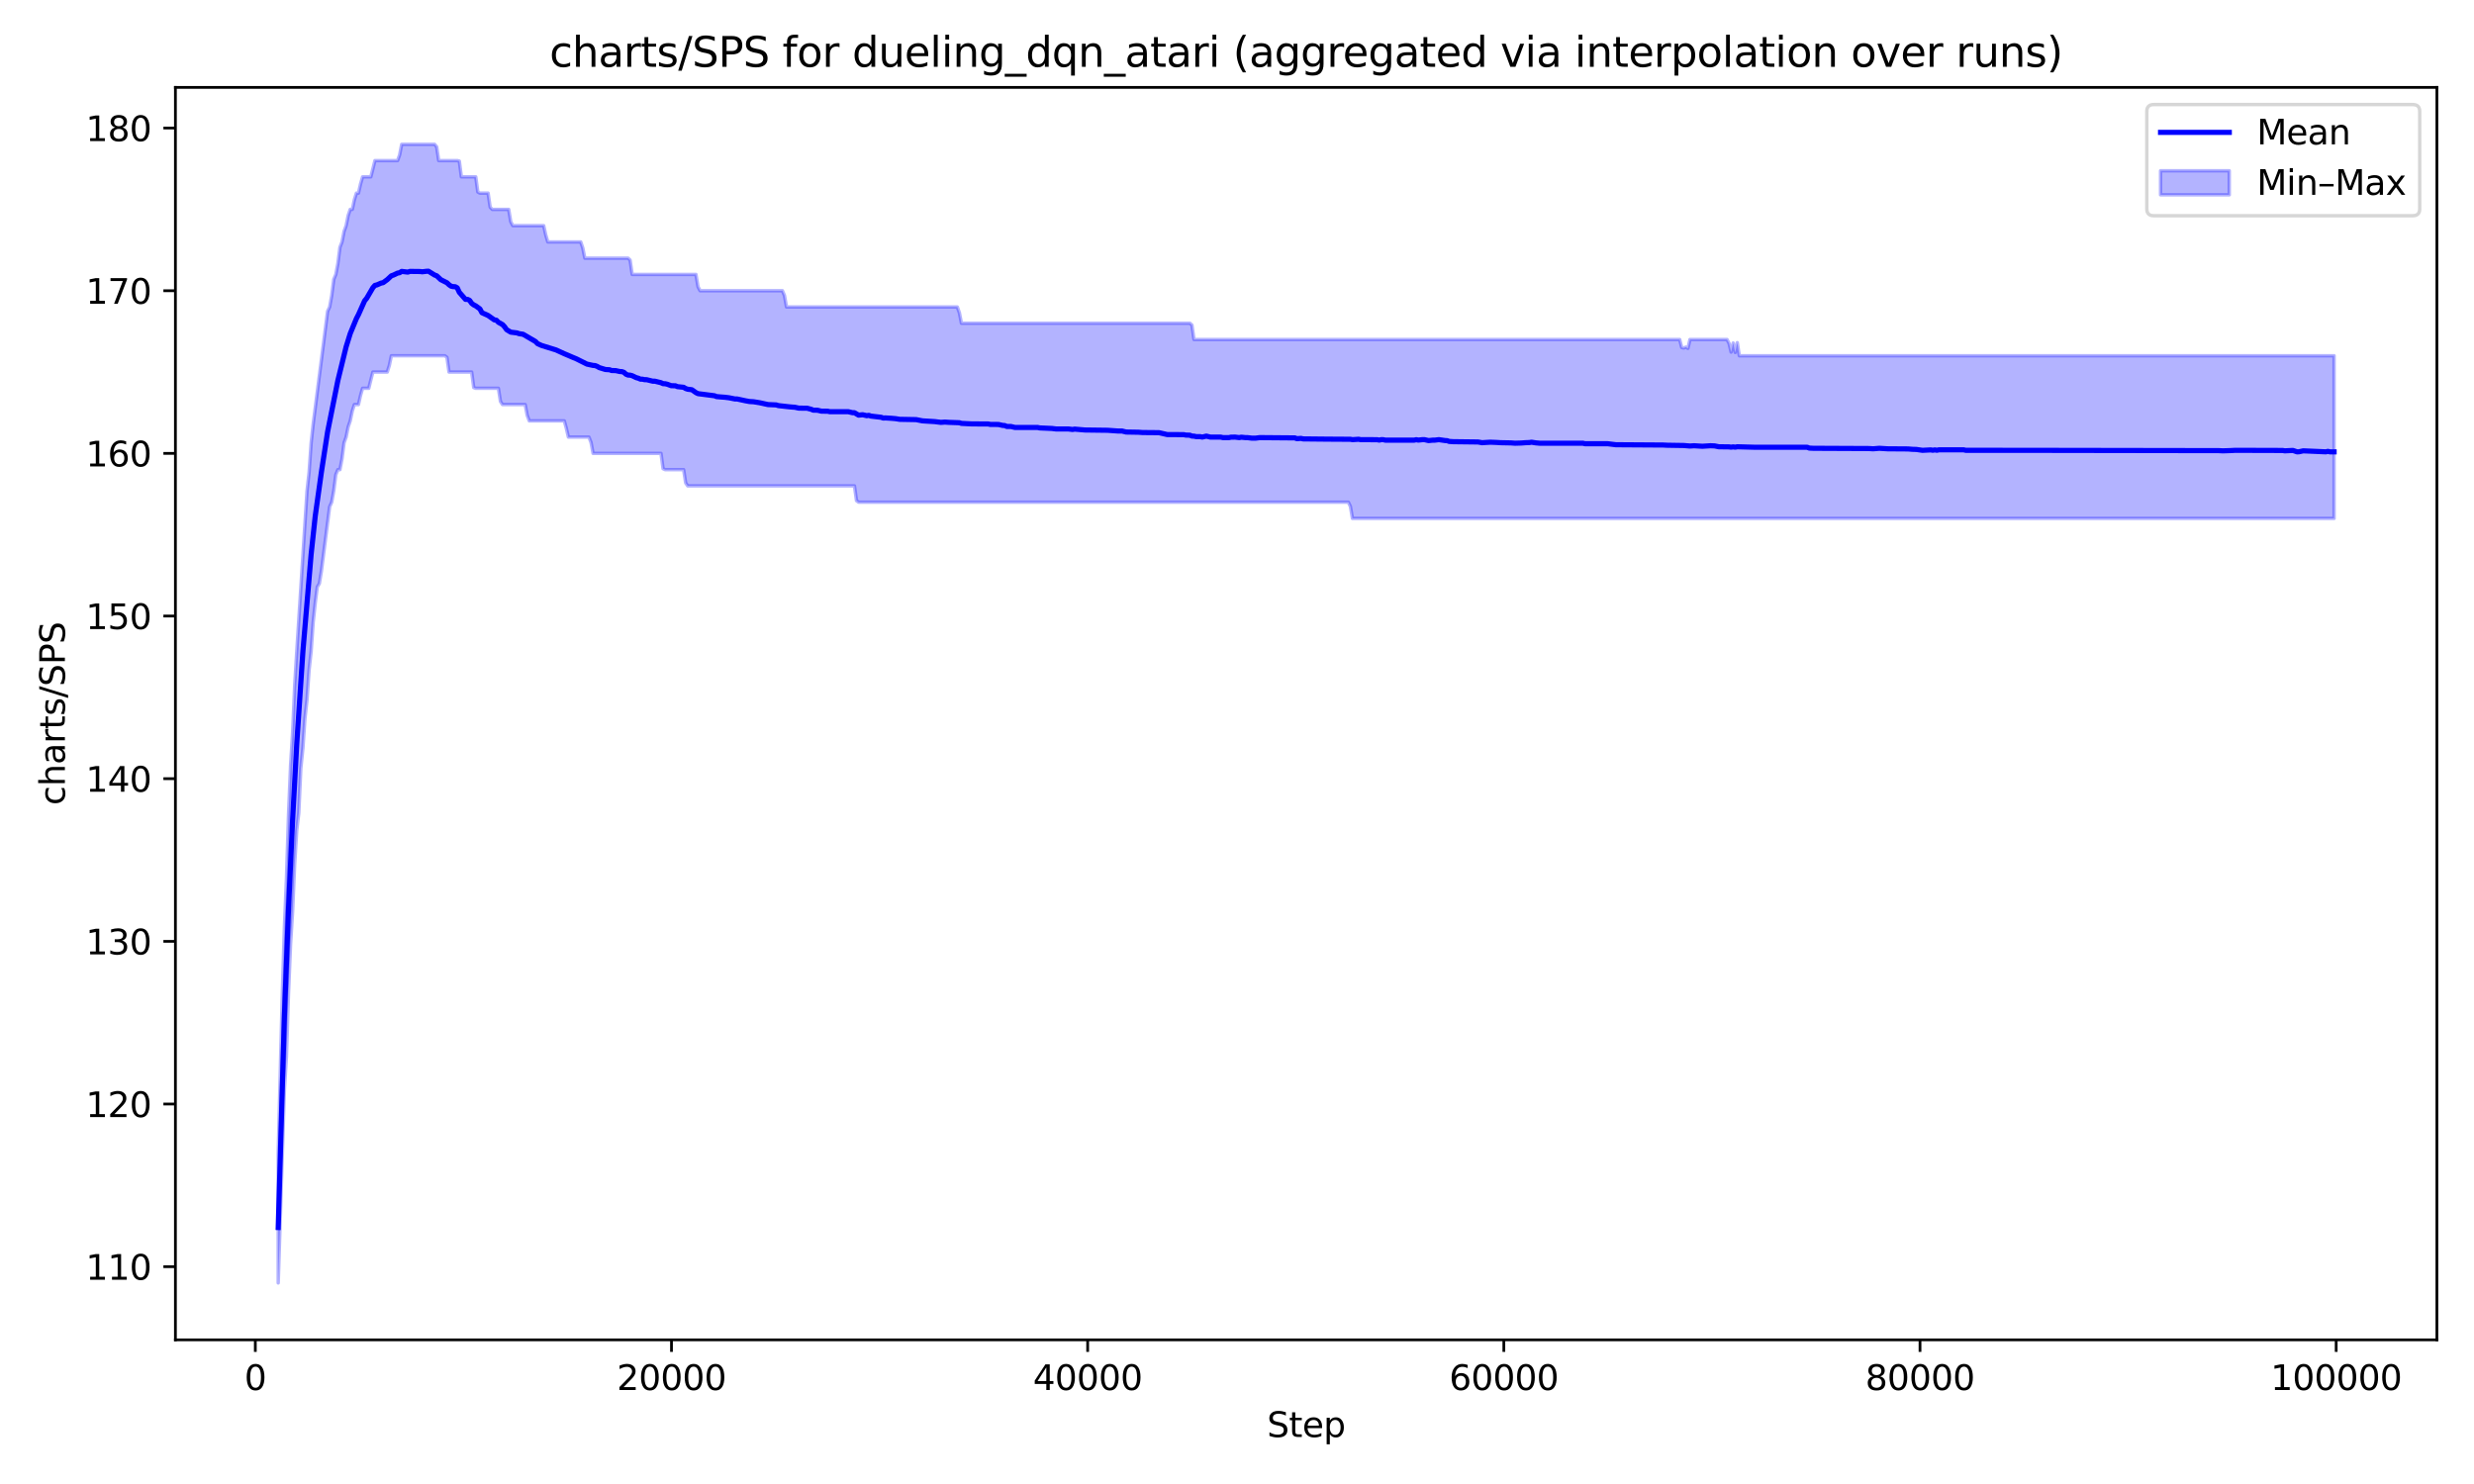 <?xml version="1.0" encoding="utf-8" standalone="no"?>
<!DOCTYPE svg PUBLIC "-//W3C//DTD SVG 1.1//EN"
  "http://www.w3.org/Graphics/SVG/1.1/DTD/svg11.dtd">
<svg xmlns:xlink="http://www.w3.org/1999/xlink" width="720pt" height="432pt" viewBox="0 0 720 432" xmlns="http://www.w3.org/2000/svg" version="1.1">
 <defs>
  <style type="text/css">*{stroke-linejoin: round; stroke-linecap: butt}</style>
 </defs>
 <g id="figure_1">
  <g id="patch_1">
   <path d="M 0 432 
L 720 432 
L 720 0 
L 0 0 
z
" style="fill: #ffffff"/>
  </g>
  <g id="axes_1">
   <g id="patch_2">
    <path d="M 51.05 390.04 
L 709.2 390.04 
L 709.2 25.44 
L 51.05 25.44 
z
" style="fill: #ffffff"/>
   </g>
   <g id="FillBetweenPolyCollection_1">
    <defs>
     <path id="m7c5ea6b28e" d="M 80.966 -96.413 
L 80.966 -58.533 
L 81.565 -77.264 
L 82.164 -95.996 
L 82.763 -114.728 
L 83.362 -124.407 
L 83.96 -142.721 
L 84.559 -157.031 
L 85.158 -166.709 
L 85.757 -180.393 
L 86.356 -190.176 
L 86.955 -195.328 
L 87.554 -208.334 
L 88.153 -214.164 
L 88.752 -222.904 
L 89.351 -228.265 
L 89.95 -236.901 
L 90.549 -242.366 
L 91.147 -250.898 
L 91.746 -256.467 
L 92.345 -261.15 
L 92.944 -262.141 
L 93.543 -265.781 
L 94.142 -270.464 
L 94.741 -275.147 
L 95.34 -279.829 
L 95.939 -284.512 
L 96.538 -285.816 
L 97.137 -289.143 
L 97.736 -293.826 
L 98.335 -295.286 
L 98.933 -295.286 
L 99.532 -298.405 
L 100.131 -303.088 
L 100.73 -304.756 
L 101.329 -307.718 
L 101.928 -309.491 
L 102.527 -312.349 
L 103.126 -314.226 
L 103.725 -314.226 
L 104.324 -314.226 
L 104.923 -316.876 
L 105.522 -318.961 
L 106.12 -318.961 
L 106.719 -318.961 
L 107.318 -318.961 
L 107.917 -321.35 
L 108.516 -323.696 
L 109.115 -323.696 
L 109.714 -323.696 
L 110.313 -323.696 
L 110.912 -323.696 
L 111.511 -323.696 
L 112.11 -323.696 
L 112.709 -323.696 
L 113.307 -325.616 
L 113.906 -328.431 
L 114.505 -328.431 
L 115.104 -328.431 
L 115.703 -328.431 
L 116.302 -328.431 
L 116.901 -328.431 
L 117.5 -328.431 
L 118.099 -328.431 
L 118.698 -328.431 
L 119.297 -328.431 
L 119.896 -328.431 
L 120.494 -328.431 
L 121.093 -328.431 
L 121.692 -328.431 
L 122.291 -328.431 
L 122.89 -328.431 
L 123.489 -328.431 
L 124.088 -328.431 
L 124.687 -328.431 
L 125.286 -328.431 
L 125.885 -328.431 
L 126.484 -328.431 
L 127.083 -328.431 
L 127.681 -328.431 
L 128.28 -328.431 
L 128.879 -328.431 
L 129.478 -328.431 
L 130.077 -327.972 
L 130.676 -323.696 
L 131.275 -323.696 
L 131.874 -323.696 
L 132.473 -323.696 
L 133.072 -323.696 
L 133.671 -323.696 
L 134.27 -323.696 
L 134.868 -323.696 
L 135.467 -323.696 
L 136.066 -323.696 
L 136.665 -323.696 
L 137.264 -323.696 
L 137.863 -319.179 
L 138.462 -318.961 
L 139.061 -318.961 
L 139.66 -318.961 
L 140.259 -318.961 
L 140.858 -318.961 
L 141.457 -318.961 
L 142.055 -318.961 
L 142.654 -318.961 
L 143.253 -318.961 
L 143.852 -318.961 
L 144.451 -318.961 
L 145.05 -318.961 
L 145.649 -315.122 
L 146.248 -314.226 
L 146.847 -314.226 
L 147.446 -314.226 
L 148.045 -314.226 
L 148.644 -314.226 
L 149.242 -314.226 
L 149.841 -314.226 
L 150.44 -314.226 
L 151.039 -314.226 
L 151.638 -314.226 
L 152.237 -314.226 
L 152.836 -314.226 
L 153.435 -311.065 
L 154.034 -309.491 
L 154.633 -309.491 
L 155.232 -309.491 
L 155.831 -309.491 
L 156.429 -309.491 
L 157.028 -309.491 
L 157.627 -309.491 
L 158.226 -309.491 
L 158.825 -309.491 
L 159.424 -309.491 
L 160.023 -309.491 
L 160.622 -309.491 
L 161.221 -309.491 
L 161.82 -309.491 
L 162.419 -309.491 
L 163.018 -309.491 
L 163.616 -309.491 
L 164.215 -309.491 
L 164.814 -307.32 
L 165.413 -304.756 
L 166.012 -304.756 
L 166.611 -304.756 
L 167.21 -304.756 
L 167.809 -304.756 
L 168.408 -304.756 
L 169.007 -304.756 
L 169.606 -304.756 
L 170.205 -304.756 
L 170.803 -304.756 
L 171.402 -304.756 
L 172.001 -303.211 
L 172.6 -300.021 
L 173.199 -300.021 
L 173.798 -300.021 
L 174.397 -300.021 
L 174.996 -300.021 
L 175.595 -300.021 
L 176.194 -300.021 
L 176.793 -300.021 
L 177.392 -300.021 
L 177.99 -300.021 
L 178.589 -300.021 
L 179.188 -300.021 
L 179.787 -300.021 
L 180.386 -300.021 
L 180.985 -300.021 
L 181.584 -300.021 
L 182.183 -300.021 
L 182.782 -300.021 
L 183.381 -300.021 
L 183.98 -300.021 
L 184.579 -300.021 
L 185.177 -300.021 
L 185.776 -300.021 
L 186.375 -300.021 
L 186.974 -300.021 
L 187.573 -300.021 
L 188.172 -300.021 
L 188.771 -300.021 
L 189.37 -300.021 
L 189.969 -300.021 
L 190.568 -300.021 
L 191.167 -300.021 
L 191.766 -300.021 
L 192.364 -300.021 
L 192.963 -295.566 
L 193.562 -295.286 
L 194.161 -295.286 
L 194.76 -295.286 
L 195.359 -295.286 
L 195.958 -295.286 
L 196.557 -295.286 
L 197.156 -295.286 
L 197.755 -295.286 
L 198.354 -295.286 
L 198.953 -295.286 
L 199.551 -291.404 
L 200.15 -290.551 
L 200.749 -290.551 
L 201.348 -290.551 
L 201.947 -290.551 
L 202.546 -290.551 
L 203.145 -290.551 
L 203.744 -290.551 
L 204.343 -290.551 
L 204.942 -290.551 
L 205.541 -290.551 
L 206.14 -290.551 
L 206.738 -290.551 
L 207.337 -290.551 
L 207.936 -290.551 
L 208.535 -290.551 
L 209.134 -290.551 
L 209.733 -290.551 
L 210.332 -290.551 
L 210.931 -290.551 
L 211.53 -290.551 
L 212.129 -290.551 
L 212.728 -290.551 
L 213.327 -290.551 
L 213.926 -290.551 
L 214.524 -290.551 
L 215.123 -290.551 
L 215.722 -290.551 
L 216.321 -290.551 
L 216.92 -290.551 
L 217.519 -290.551 
L 218.118 -290.551 
L 218.717 -290.551 
L 219.316 -290.551 
L 219.915 -290.551 
L 220.514 -290.551 
L 221.113 -290.551 
L 221.711 -290.551 
L 222.31 -290.551 
L 222.909 -290.551 
L 223.508 -290.551 
L 224.107 -290.551 
L 224.706 -290.551 
L 225.305 -290.551 
L 225.904 -290.551 
L 226.503 -290.551 
L 227.102 -290.551 
L 227.701 -290.551 
L 228.3 -290.551 
L 228.898 -290.551 
L 229.497 -290.551 
L 230.096 -290.551 
L 230.695 -290.551 
L 231.294 -290.551 
L 231.893 -290.551 
L 232.492 -290.551 
L 233.091 -290.551 
L 233.69 -290.551 
L 234.289 -290.551 
L 234.888 -290.551 
L 235.487 -290.551 
L 236.085 -290.551 
L 236.684 -290.551 
L 237.283 -290.551 
L 237.882 -290.551 
L 238.481 -290.551 
L 239.08 -290.551 
L 239.679 -290.551 
L 240.278 -290.551 
L 240.877 -290.551 
L 241.476 -290.551 
L 242.075 -290.551 
L 242.674 -290.551 
L 243.272 -290.551 
L 243.871 -290.551 
L 244.47 -290.551 
L 245.069 -290.551 
L 245.668 -290.551 
L 246.267 -290.551 
L 246.866 -290.551 
L 247.465 -290.551 
L 248.064 -290.551 
L 248.663 -290.551 
L 249.262 -286.261 
L 249.861 -285.816 
L 250.459 -285.816 
L 251.058 -285.816 
L 251.657 -285.816 
L 252.256 -285.816 
L 252.855 -285.816 
L 253.454 -285.816 
L 254.053 -285.816 
L 254.652 -285.816 
L 255.251 -285.816 
L 255.85 -285.816 
L 256.449 -285.816 
L 257.048 -285.816 
L 257.646 -285.816 
L 258.245 -285.816 
L 258.844 -285.816 
L 259.443 -285.816 
L 260.042 -285.816 
L 260.641 -285.816 
L 261.24 -285.816 
L 261.839 -285.816 
L 262.438 -285.816 
L 263.037 -285.816 
L 263.636 -285.816 
L 264.235 -285.816 
L 264.833 -285.816 
L 265.432 -285.816 
L 266.031 -285.816 
L 266.63 -285.816 
L 267.229 -285.816 
L 267.828 -285.816 
L 268.427 -285.816 
L 269.026 -285.816 
L 269.625 -285.816 
L 270.224 -285.816 
L 270.823 -285.816 
L 271.422 -285.816 
L 272.02 -285.816 
L 272.619 -285.816 
L 273.218 -285.816 
L 273.817 -285.816 
L 274.416 -285.816 
L 275.015 -285.816 
L 275.614 -285.816 
L 276.213 -285.816 
L 276.812 -285.816 
L 277.411 -285.816 
L 278.01 -285.816 
L 278.609 -285.816 
L 279.207 -285.816 
L 279.806 -285.816 
L 280.405 -285.816 
L 281.004 -285.816 
L 281.603 -285.816 
L 282.202 -285.816 
L 282.801 -285.816 
L 283.4 -285.816 
L 283.999 -285.816 
L 284.598 -285.816 
L 285.197 -285.816 
L 285.796 -285.816 
L 286.394 -285.816 
L 286.993 -285.816 
L 287.592 -285.816 
L 288.191 -285.816 
L 288.79 -285.816 
L 289.389 -285.816 
L 289.988 -285.816 
L 290.587 -285.816 
L 291.186 -285.816 
L 291.785 -285.816 
L 292.384 -285.816 
L 292.983 -285.816 
L 293.581 -285.816 
L 294.18 -285.816 
L 294.779 -285.816 
L 295.378 -285.816 
L 295.977 -285.816 
L 296.576 -285.816 
L 297.175 -285.816 
L 297.774 -285.816 
L 298.373 -285.816 
L 298.972 -285.816 
L 299.571 -285.816 
L 300.17 -285.816 
L 300.768 -285.816 
L 301.367 -285.816 
L 301.966 -285.816 
L 302.565 -285.816 
L 303.164 -285.816 
L 303.763 -285.816 
L 304.362 -285.816 
L 304.961 -285.816 
L 305.56 -285.816 
L 306.159 -285.816 
L 306.758 -285.816 
L 307.357 -285.816 
L 307.955 -285.816 
L 308.554 -285.816 
L 309.153 -285.816 
L 309.752 -285.816 
L 310.351 -285.816 
L 310.95 -285.816 
L 311.549 -285.816 
L 312.148 -285.816 
L 312.747 -285.816 
L 313.346 -285.816 
L 313.945 -285.816 
L 314.544 -285.816 
L 315.142 -285.816 
L 315.741 -285.816 
L 316.34 -285.816 
L 316.939 -285.816 
L 317.538 -285.816 
L 318.137 -285.816 
L 318.736 -285.816 
L 319.335 -285.816 
L 319.934 -285.816 
L 320.533 -285.816 
L 321.132 -285.816 
L 321.731 -285.816 
L 322.329 -285.816 
L 322.928 -285.816 
L 323.527 -285.816 
L 324.126 -285.816 
L 324.725 -285.816 
L 325.324 -285.816 
L 325.923 -285.816 
L 326.522 -285.816 
L 327.121 -285.816 
L 327.72 -285.816 
L 328.319 -285.816 
L 328.918 -285.816 
L 329.517 -285.816 
L 330.115 -285.816 
L 330.714 -285.816 
L 331.313 -285.816 
L 331.912 -285.816 
L 332.511 -285.816 
L 333.11 -285.816 
L 333.709 -285.816 
L 334.308 -285.816 
L 334.907 -285.816 
L 335.506 -285.816 
L 336.105 -285.816 
L 336.704 -285.816 
L 337.302 -285.816 
L 337.901 -285.816 
L 338.5 -285.816 
L 339.099 -285.816 
L 339.698 -285.816 
L 340.297 -285.816 
L 340.896 -285.816 
L 341.495 -285.816 
L 342.094 -285.816 
L 342.693 -285.816 
L 343.292 -285.816 
L 343.891 -285.816 
L 344.489 -285.816 
L 345.088 -285.816 
L 345.687 -285.816 
L 346.286 -285.816 
L 346.885 -285.816 
L 347.484 -285.816 
L 348.083 -285.816 
L 348.682 -285.816 
L 349.281 -285.816 
L 349.88 -285.816 
L 350.479 -285.816 
L 351.078 -285.816 
L 351.676 -285.816 
L 352.275 -285.816 
L 352.874 -285.816 
L 353.473 -285.816 
L 354.072 -285.816 
L 354.671 -285.816 
L 355.27 -285.816 
L 355.869 -285.816 
L 356.468 -285.816 
L 357.067 -285.816 
L 357.666 -285.816 
L 358.265 -285.816 
L 358.863 -285.816 
L 359.462 -285.816 
L 360.061 -285.816 
L 360.66 -285.816 
L 361.259 -285.816 
L 361.858 -285.816 
L 362.457 -285.816 
L 363.056 -285.816 
L 363.655 -285.816 
L 364.254 -285.816 
L 364.853 -285.816 
L 365.452 -285.816 
L 366.05 -285.816 
L 366.649 -285.816 
L 367.248 -285.816 
L 367.847 -285.816 
L 368.446 -285.816 
L 369.045 -285.816 
L 369.644 -285.816 
L 370.243 -285.816 
L 370.842 -285.816 
L 371.441 -285.816 
L 372.04 -285.816 
L 372.639 -285.816 
L 373.237 -285.816 
L 373.836 -285.816 
L 374.435 -285.816 
L 375.034 -285.816 
L 375.633 -285.816 
L 376.232 -285.816 
L 376.831 -285.816 
L 377.43 -285.816 
L 378.029 -285.816 
L 378.628 -285.816 
L 379.227 -285.816 
L 379.826 -285.816 
L 380.424 -285.816 
L 381.023 -285.816 
L 381.622 -285.816 
L 382.221 -285.816 
L 382.82 -285.816 
L 383.419 -285.816 
L 384.018 -285.816 
L 384.617 -285.816 
L 385.216 -285.816 
L 385.815 -285.816 
L 386.414 -285.816 
L 387.013 -285.816 
L 387.611 -285.816 
L 388.21 -285.816 
L 388.809 -285.816 
L 389.408 -285.816 
L 390.007 -285.816 
L 390.606 -285.816 
L 391.205 -285.816 
L 391.804 -285.816 
L 392.403 -285.816 
L 393.002 -284.569 
L 393.601 -281.081 
L 394.2 -281.081 
L 394.798 -281.081 
L 395.397 -281.081 
L 395.996 -281.081 
L 396.595 -281.081 
L 397.194 -281.081 
L 397.793 -281.081 
L 398.392 -281.081 
L 398.991 -281.081 
L 399.59 -281.081 
L 400.189 -281.081 
L 400.788 -281.081 
L 401.387 -281.081 
L 401.985 -281.081 
L 402.584 -281.081 
L 403.183 -281.081 
L 403.782 -281.081 
L 404.381 -281.081 
L 404.98 -281.081 
L 405.579 -281.081 
L 406.178 -281.081 
L 406.777 -281.081 
L 407.376 -281.081 
L 407.975 -281.081 
L 408.574 -281.081 
L 409.172 -281.081 
L 409.771 -281.081 
L 410.37 -281.081 
L 410.969 -281.081 
L 411.568 -281.081 
L 412.167 -281.081 
L 412.766 -281.081 
L 413.365 -281.081 
L 413.964 -281.081 
L 414.563 -281.081 
L 415.162 -281.081 
L 415.761 -281.081 
L 416.359 -281.081 
L 416.958 -281.081 
L 417.557 -281.081 
L 418.156 -281.081 
L 418.755 -281.081 
L 419.354 -281.081 
L 419.953 -281.081 
L 420.552 -281.081 
L 421.151 -281.081 
L 421.75 -281.081 
L 422.349 -281.081 
L 422.948 -281.081 
L 423.546 -281.081 
L 424.145 -281.081 
L 424.744 -281.081 
L 425.343 -281.081 
L 425.942 -281.081 
L 426.541 -281.081 
L 427.14 -281.081 
L 427.739 -281.081 
L 428.338 -281.081 
L 428.937 -281.081 
L 429.536 -281.081 
L 430.135 -281.081 
L 430.733 -281.081 
L 431.332 -281.081 
L 431.931 -281.081 
L 432.53 -281.081 
L 433.129 -281.081 
L 433.728 -281.081 
L 434.327 -281.081 
L 434.926 -281.081 
L 435.525 -281.081 
L 436.124 -281.081 
L 436.723 -281.081 
L 437.322 -281.081 
L 437.921 -281.081 
L 438.519 -281.081 
L 439.118 -281.081 
L 439.717 -281.081 
L 440.316 -281.081 
L 440.915 -281.081 
L 441.514 -281.081 
L 442.113 -281.081 
L 442.712 -281.081 
L 443.311 -281.081 
L 443.91 -281.081 
L 444.509 -281.081 
L 445.108 -281.081 
L 445.706 -281.081 
L 446.305 -281.081 
L 446.904 -281.081 
L 447.503 -281.081 
L 448.102 -281.081 
L 448.701 -281.081 
L 449.3 -281.081 
L 449.899 -281.081 
L 450.498 -281.081 
L 451.097 -281.081 
L 451.696 -281.081 
L 452.295 -281.081 
L 452.893 -281.081 
L 453.492 -281.081 
L 454.091 -281.081 
L 454.69 -281.081 
L 455.289 -281.081 
L 455.888 -281.081 
L 456.487 -281.081 
L 457.086 -281.081 
L 457.685 -281.081 
L 458.284 -281.081 
L 458.883 -281.081 
L 459.482 -281.081 
L 460.08 -281.081 
L 460.679 -281.081 
L 461.278 -281.081 
L 461.877 -281.081 
L 462.476 -281.081 
L 463.075 -281.081 
L 463.674 -281.081 
L 464.273 -281.081 
L 464.872 -281.081 
L 465.471 -281.081 
L 466.07 -281.081 
L 466.669 -281.081 
L 467.267 -281.081 
L 467.866 -281.081 
L 468.465 -281.081 
L 469.064 -281.081 
L 469.663 -281.081 
L 470.262 -281.081 
L 470.861 -281.081 
L 471.46 -281.081 
L 472.059 -281.081 
L 472.658 -281.081 
L 473.257 -281.081 
L 473.856 -281.081 
L 474.454 -281.081 
L 475.053 -281.081 
L 475.652 -281.081 
L 476.251 -281.081 
L 476.85 -281.081 
L 477.449 -281.081 
L 478.048 -281.081 
L 478.647 -281.081 
L 479.246 -281.081 
L 479.845 -281.081 
L 480.444 -281.081 
L 481.043 -281.081 
L 481.641 -281.081 
L 482.24 -281.081 
L 482.839 -281.081 
L 483.438 -281.081 
L 484.037 -281.081 
L 484.636 -281.081 
L 485.235 -281.081 
L 485.834 -281.081 
L 486.433 -281.081 
L 487.032 -281.081 
L 487.631 -281.081 
L 488.23 -281.081 
L 488.828 -281.081 
L 489.427 -281.081 
L 490.026 -281.081 
L 490.625 -281.081 
L 491.224 -281.081 
L 491.823 -281.081 
L 492.422 -281.081 
L 493.021 -281.081 
L 493.62 -281.081 
L 494.219 -281.081 
L 494.818 -281.081 
L 495.417 -281.081 
L 496.015 -281.081 
L 496.614 -281.081 
L 497.213 -281.081 
L 497.812 -281.081 
L 498.411 -281.081 
L 499.01 -281.081 
L 499.609 -281.081 
L 500.208 -281.081 
L 500.807 -281.081 
L 501.406 -281.081 
L 502.005 -281.081 
L 502.604 -281.081 
L 503.202 -281.081 
L 503.801 -281.081 
L 504.4 -281.081 
L 504.999 -281.081 
L 505.598 -281.081 
L 506.197 -281.081 
L 506.796 -281.081 
L 507.395 -281.081 
L 507.994 -281.081 
L 508.593 -281.081 
L 509.192 -281.081 
L 509.791 -281.081 
L 510.389 -281.081 
L 510.988 -281.081 
L 511.587 -281.081 
L 512.186 -281.081 
L 512.785 -281.081 
L 513.384 -281.081 
L 513.983 -281.081 
L 514.582 -281.081 
L 515.181 -281.081 
L 515.78 -281.081 
L 516.379 -281.081 
L 516.978 -281.081 
L 517.576 -281.081 
L 518.175 -281.081 
L 518.774 -281.081 
L 519.373 -281.081 
L 519.972 -281.081 
L 520.571 -281.081 
L 521.17 -281.081 
L 521.769 -281.081 
L 522.368 -281.081 
L 522.967 -281.081 
L 523.566 -281.081 
L 524.165 -281.081 
L 524.763 -281.081 
L 525.362 -281.081 
L 525.961 -281.081 
L 526.56 -281.081 
L 527.159 -281.081 
L 527.758 -281.081 
L 528.357 -281.081 
L 528.956 -281.081 
L 529.555 -281.081 
L 530.154 -281.081 
L 530.753 -281.081 
L 531.352 -281.081 
L 531.95 -281.081 
L 532.549 -281.081 
L 533.148 -281.081 
L 533.747 -281.081 
L 534.346 -281.081 
L 534.945 -281.081 
L 535.544 -281.081 
L 536.143 -281.081 
L 536.742 -281.081 
L 537.341 -281.081 
L 537.94 -281.081 
L 538.539 -281.081 
L 539.137 -281.081 
L 539.736 -281.081 
L 540.335 -281.081 
L 540.934 -281.081 
L 541.533 -281.081 
L 542.132 -281.081 
L 542.731 -281.081 
L 543.33 -281.081 
L 543.929 -281.081 
L 544.528 -281.081 
L 545.127 -281.081 
L 545.726 -281.081 
L 546.324 -281.081 
L 546.923 -281.081 
L 547.522 -281.081 
L 548.121 -281.081 
L 548.72 -281.081 
L 549.319 -281.081 
L 549.918 -281.081 
L 550.517 -281.081 
L 551.116 -281.081 
L 551.715 -281.081 
L 552.314 -281.081 
L 552.913 -281.081 
L 553.511 -281.081 
L 554.11 -281.081 
L 554.709 -281.081 
L 555.308 -281.081 
L 555.907 -281.081 
L 556.506 -281.081 
L 557.105 -281.081 
L 557.704 -281.081 
L 558.303 -281.081 
L 558.902 -281.081 
L 559.501 -281.081 
L 560.1 -281.081 
L 560.699 -281.081 
L 561.297 -281.081 
L 561.896 -281.081 
L 562.495 -281.081 
L 563.094 -281.081 
L 563.693 -281.081 
L 564.292 -281.081 
L 564.891 -281.081 
L 565.49 -281.081 
L 566.089 -281.081 
L 566.688 -281.081 
L 567.287 -281.081 
L 567.886 -281.081 
L 568.484 -281.081 
L 569.083 -281.081 
L 569.682 -281.081 
L 570.281 -281.081 
L 570.88 -281.081 
L 571.479 -281.081 
L 572.078 -281.081 
L 572.677 -281.081 
L 573.276 -281.081 
L 573.875 -281.081 
L 574.474 -281.081 
L 575.073 -281.081 
L 575.671 -281.081 
L 576.27 -281.081 
L 576.869 -281.081 
L 577.468 -281.081 
L 578.067 -281.081 
L 578.666 -281.081 
L 579.265 -281.081 
L 579.864 -281.081 
L 580.463 -281.081 
L 581.062 -281.081 
L 581.661 -281.081 
L 582.26 -281.081 
L 582.858 -281.081 
L 583.457 -281.081 
L 584.056 -281.081 
L 584.655 -281.081 
L 585.254 -281.081 
L 585.853 -281.081 
L 586.452 -281.081 
L 587.051 -281.081 
L 587.65 -281.081 
L 588.249 -281.081 
L 588.848 -281.081 
L 589.447 -281.081 
L 590.045 -281.081 
L 590.644 -281.081 
L 591.243 -281.081 
L 591.842 -281.081 
L 592.441 -281.081 
L 593.04 -281.081 
L 593.639 -281.081 
L 594.238 -281.081 
L 594.837 -281.081 
L 595.436 -281.081 
L 596.035 -281.081 
L 596.634 -281.081 
L 597.232 -281.081 
L 597.831 -281.081 
L 598.43 -281.081 
L 599.029 -281.081 
L 599.628 -281.081 
L 600.227 -281.081 
L 600.826 -281.081 
L 601.425 -281.081 
L 602.024 -281.081 
L 602.623 -281.081 
L 603.222 -281.081 
L 603.821 -281.081 
L 604.419 -281.081 
L 605.018 -281.081 
L 605.617 -281.081 
L 606.216 -281.081 
L 606.815 -281.081 
L 607.414 -281.081 
L 608.013 -281.081 
L 608.612 -281.081 
L 609.211 -281.081 
L 609.81 -281.081 
L 610.409 -281.081 
L 611.008 -281.081 
L 611.606 -281.081 
L 612.205 -281.081 
L 612.804 -281.081 
L 613.403 -281.081 
L 614.002 -281.081 
L 614.601 -281.081 
L 615.2 -281.081 
L 615.799 -281.081 
L 616.398 -281.081 
L 616.997 -281.081 
L 617.596 -281.081 
L 618.195 -281.081 
L 618.793 -281.081 
L 619.392 -281.081 
L 619.991 -281.081 
L 620.59 -281.081 
L 621.189 -281.081 
L 621.788 -281.081 
L 622.387 -281.081 
L 622.986 -281.081 
L 623.585 -281.081 
L 624.184 -281.081 
L 624.783 -281.081 
L 625.382 -281.081 
L 625.98 -281.081 
L 626.579 -281.081 
L 627.178 -281.081 
L 627.777 -281.081 
L 628.376 -281.081 
L 628.975 -281.081 
L 629.574 -281.081 
L 630.173 -281.081 
L 630.772 -281.081 
L 631.371 -281.081 
L 631.97 -281.081 
L 632.569 -281.081 
L 633.167 -281.081 
L 633.766 -281.081 
L 634.365 -281.081 
L 634.964 -281.081 
L 635.563 -281.081 
L 636.162 -281.081 
L 636.761 -281.081 
L 637.36 -281.081 
L 637.959 -281.081 
L 638.558 -281.081 
L 639.157 -281.081 
L 639.756 -281.081 
L 640.354 -281.081 
L 640.953 -281.081 
L 641.552 -281.081 
L 642.151 -281.081 
L 642.75 -281.081 
L 643.349 -281.081 
L 643.948 -281.081 
L 644.547 -281.081 
L 645.146 -281.081 
L 645.745 -281.081 
L 646.344 -281.081 
L 646.943 -281.081 
L 647.541 -281.081 
L 648.14 -281.081 
L 648.739 -281.081 
L 649.338 -281.081 
L 649.937 -281.081 
L 650.536 -281.081 
L 651.135 -281.081 
L 651.734 -281.081 
L 652.333 -281.081 
L 652.932 -281.081 
L 653.531 -281.081 
L 654.13 -281.081 
L 654.728 -281.081 
L 655.327 -281.081 
L 655.926 -281.081 
L 656.525 -281.081 
L 657.124 -281.081 
L 657.723 -281.081 
L 658.322 -281.081 
L 658.921 -281.081 
L 659.52 -281.081 
L 660.119 -281.081 
L 660.718 -281.081 
L 661.317 -281.081 
L 661.915 -281.081 
L 662.514 -281.081 
L 663.113 -281.081 
L 663.712 -281.081 
L 664.311 -281.081 
L 664.91 -281.081 
L 665.509 -281.081 
L 666.108 -281.081 
L 666.707 -281.081 
L 667.306 -281.081 
L 667.905 -281.081 
L 668.504 -281.081 
L 669.102 -281.081 
L 669.701 -281.081 
L 670.3 -281.081 
L 670.899 -281.081 
L 671.498 -281.081 
L 672.097 -281.081 
L 672.696 -281.081 
L 673.295 -281.081 
L 673.894 -281.081 
L 674.493 -281.081 
L 675.092 -281.081 
L 675.691 -281.081 
L 676.29 -281.081 
L 676.888 -281.081 
L 677.487 -281.081 
L 678.086 -281.081 
L 678.685 -281.081 
L 679.284 -281.081 
L 679.284 -328.431 
L 679.284 -328.431 
L 678.685 -328.431 
L 678.086 -328.431 
L 677.487 -328.431 
L 676.888 -328.431 
L 676.29 -328.431 
L 675.691 -328.431 
L 675.092 -328.431 
L 674.493 -328.431 
L 673.894 -328.431 
L 673.295 -328.431 
L 672.696 -328.431 
L 672.097 -328.431 
L 671.498 -328.431 
L 670.899 -328.431 
L 670.3 -328.431 
L 669.701 -328.431 
L 669.102 -328.431 
L 668.504 -328.431 
L 667.905 -328.431 
L 667.306 -328.431 
L 666.707 -328.431 
L 666.108 -328.431 
L 665.509 -328.431 
L 664.91 -328.431 
L 664.311 -328.431 
L 663.712 -328.431 
L 663.113 -328.431 
L 662.514 -328.431 
L 661.915 -328.431 
L 661.317 -328.431 
L 660.718 -328.431 
L 660.119 -328.431 
L 659.52 -328.431 
L 658.921 -328.431 
L 658.322 -328.431 
L 657.723 -328.431 
L 657.124 -328.431 
L 656.525 -328.431 
L 655.926 -328.431 
L 655.327 -328.431 
L 654.728 -328.431 
L 654.13 -328.431 
L 653.531 -328.431 
L 652.932 -328.431 
L 652.333 -328.431 
L 651.734 -328.431 
L 651.135 -328.431 
L 650.536 -328.431 
L 649.937 -328.431 
L 649.338 -328.431 
L 648.739 -328.431 
L 648.14 -328.431 
L 647.541 -328.431 
L 646.943 -328.431 
L 646.344 -328.431 
L 645.745 -328.431 
L 645.146 -328.431 
L 644.547 -328.431 
L 643.948 -328.431 
L 643.349 -328.431 
L 642.75 -328.431 
L 642.151 -328.431 
L 641.552 -328.431 
L 640.953 -328.431 
L 640.354 -328.431 
L 639.756 -328.431 
L 639.157 -328.431 
L 638.558 -328.431 
L 637.959 -328.431 
L 637.36 -328.431 
L 636.761 -328.431 
L 636.162 -328.431 
L 635.563 -328.431 
L 634.964 -328.431 
L 634.365 -328.431 
L 633.766 -328.431 
L 633.167 -328.431 
L 632.569 -328.431 
L 631.97 -328.431 
L 631.371 -328.431 
L 630.772 -328.431 
L 630.173 -328.431 
L 629.574 -328.431 
L 628.975 -328.431 
L 628.376 -328.431 
L 627.777 -328.431 
L 627.178 -328.431 
L 626.579 -328.431 
L 625.98 -328.431 
L 625.382 -328.431 
L 624.783 -328.431 
L 624.184 -328.431 
L 623.585 -328.431 
L 622.986 -328.431 
L 622.387 -328.431 
L 621.788 -328.431 
L 621.189 -328.431 
L 620.59 -328.431 
L 619.991 -328.431 
L 619.392 -328.431 
L 618.793 -328.431 
L 618.195 -328.431 
L 617.596 -328.431 
L 616.997 -328.431 
L 616.398 -328.431 
L 615.799 -328.431 
L 615.2 -328.431 
L 614.601 -328.431 
L 614.002 -328.431 
L 613.403 -328.431 
L 612.804 -328.431 
L 612.205 -328.431 
L 611.606 -328.431 
L 611.008 -328.431 
L 610.409 -328.431 
L 609.81 -328.431 
L 609.211 -328.431 
L 608.612 -328.431 
L 608.013 -328.431 
L 607.414 -328.431 
L 606.815 -328.431 
L 606.216 -328.431 
L 605.617 -328.431 
L 605.018 -328.431 
L 604.419 -328.431 
L 603.821 -328.431 
L 603.222 -328.431 
L 602.623 -328.431 
L 602.024 -328.431 
L 601.425 -328.431 
L 600.826 -328.431 
L 600.227 -328.431 
L 599.628 -328.431 
L 599.029 -328.431 
L 598.43 -328.431 
L 597.831 -328.431 
L 597.232 -328.431 
L 596.634 -328.431 
L 596.035 -328.431 
L 595.436 -328.431 
L 594.837 -328.431 
L 594.238 -328.431 
L 593.639 -328.431 
L 593.04 -328.431 
L 592.441 -328.431 
L 591.842 -328.431 
L 591.243 -328.431 
L 590.644 -328.431 
L 590.045 -328.431 
L 589.447 -328.431 
L 588.848 -328.431 
L 588.249 -328.431 
L 587.65 -328.431 
L 587.051 -328.431 
L 586.452 -328.431 
L 585.853 -328.431 
L 585.254 -328.431 
L 584.655 -328.431 
L 584.056 -328.431 
L 583.457 -328.431 
L 582.858 -328.431 
L 582.26 -328.431 
L 581.661 -328.431 
L 581.062 -328.431 
L 580.463 -328.431 
L 579.864 -328.431 
L 579.265 -328.431 
L 578.666 -328.431 
L 578.067 -328.431 
L 577.468 -328.431 
L 576.869 -328.431 
L 576.27 -328.431 
L 575.671 -328.431 
L 575.073 -328.431 
L 574.474 -328.431 
L 573.875 -328.431 
L 573.276 -328.431 
L 572.677 -328.431 
L 572.078 -328.431 
L 571.479 -328.431 
L 570.88 -328.431 
L 570.281 -328.431 
L 569.682 -328.431 
L 569.083 -328.431 
L 568.484 -328.431 
L 567.886 -328.431 
L 567.287 -328.431 
L 566.688 -328.431 
L 566.089 -328.431 
L 565.49 -328.431 
L 564.891 -328.431 
L 564.292 -328.431 
L 563.693 -328.431 
L 563.094 -328.431 
L 562.495 -328.431 
L 561.896 -328.431 
L 561.297 -328.431 
L 560.699 -328.431 
L 560.1 -328.431 
L 559.501 -328.431 
L 558.902 -328.431 
L 558.303 -328.431 
L 557.704 -328.431 
L 557.105 -328.431 
L 556.506 -328.431 
L 555.907 -328.431 
L 555.308 -328.431 
L 554.709 -328.431 
L 554.11 -328.431 
L 553.511 -328.431 
L 552.913 -328.431 
L 552.314 -328.431 
L 551.715 -328.431 
L 551.116 -328.431 
L 550.517 -328.431 
L 549.918 -328.431 
L 549.319 -328.431 
L 548.72 -328.431 
L 548.121 -328.431 
L 547.522 -328.431 
L 546.923 -328.431 
L 546.324 -328.431 
L 545.726 -328.431 
L 545.127 -328.431 
L 544.528 -328.431 
L 543.929 -328.431 
L 543.33 -328.431 
L 542.731 -328.431 
L 542.132 -328.431 
L 541.533 -328.431 
L 540.934 -328.431 
L 540.335 -328.431 
L 539.736 -328.431 
L 539.137 -328.431 
L 538.539 -328.431 
L 537.94 -328.431 
L 537.341 -328.431 
L 536.742 -328.431 
L 536.143 -328.431 
L 535.544 -328.431 
L 534.945 -328.431 
L 534.346 -328.431 
L 533.747 -328.431 
L 533.148 -328.431 
L 532.549 -328.431 
L 531.95 -328.431 
L 531.352 -328.431 
L 530.753 -328.431 
L 530.154 -328.431 
L 529.555 -328.431 
L 528.956 -328.431 
L 528.357 -328.431 
L 527.758 -328.431 
L 527.159 -328.431 
L 526.56 -328.431 
L 525.961 -328.431 
L 525.362 -328.431 
L 524.763 -328.431 
L 524.165 -328.431 
L 523.566 -328.431 
L 522.967 -328.431 
L 522.368 -328.431 
L 521.769 -328.431 
L 521.17 -328.431 
L 520.571 -328.431 
L 519.972 -328.431 
L 519.373 -328.431 
L 518.774 -328.431 
L 518.175 -328.431 
L 517.576 -328.431 
L 516.978 -328.431 
L 516.379 -328.431 
L 515.78 -328.431 
L 515.181 -328.431 
L 514.582 -328.431 
L 513.983 -328.431 
L 513.384 -328.431 
L 512.785 -328.431 
L 512.186 -328.431 
L 511.587 -328.431 
L 510.988 -328.431 
L 510.389 -328.431 
L 509.791 -328.431 
L 509.192 -328.431 
L 508.593 -328.431 
L 507.994 -328.431 
L 507.395 -328.431 
L 506.796 -328.431 
L 506.197 -328.431 
L 505.598 -332.252 
L 504.999 -329.398 
L 504.4 -332.147 
L 503.801 -329.503 
L 503.202 -332.043 
L 502.604 -333.166 
L 502.005 -333.166 
L 501.406 -333.166 
L 500.807 -333.166 
L 500.208 -333.166 
L 499.609 -333.166 
L 499.01 -333.166 
L 498.411 -333.166 
L 497.812 -333.166 
L 497.213 -333.166 
L 496.614 -333.166 
L 496.015 -333.166 
L 495.417 -333.166 
L 494.818 -333.166 
L 494.219 -333.166 
L 493.62 -333.166 
L 493.021 -333.166 
L 492.422 -333.166 
L 491.823 -333.166 
L 491.224 -330.598 
L 490.625 -330.948 
L 490.026 -330.702 
L 489.427 -330.844 
L 488.828 -333.166 
L 488.23 -333.166 
L 487.631 -333.166 
L 487.032 -333.166 
L 486.433 -333.166 
L 485.834 -333.166 
L 485.235 -333.166 
L 484.636 -333.166 
L 484.037 -333.166 
L 483.438 -333.166 
L 482.839 -333.166 
L 482.24 -333.166 
L 481.641 -333.166 
L 481.043 -333.166 
L 480.444 -333.166 
L 479.845 -333.166 
L 479.246 -333.166 
L 478.647 -333.166 
L 478.048 -333.166 
L 477.449 -333.166 
L 476.85 -333.166 
L 476.251 -333.166 
L 475.652 -333.166 
L 475.053 -333.166 
L 474.454 -333.166 
L 473.856 -333.166 
L 473.257 -333.166 
L 472.658 -333.166 
L 472.059 -333.166 
L 471.46 -333.166 
L 470.861 -333.166 
L 470.262 -333.166 
L 469.663 -333.166 
L 469.064 -333.166 
L 468.465 -333.166 
L 467.866 -333.166 
L 467.267 -333.166 
L 466.669 -333.166 
L 466.07 -333.166 
L 465.471 -333.166 
L 464.872 -333.166 
L 464.273 -333.166 
L 463.674 -333.166 
L 463.075 -333.166 
L 462.476 -333.166 
L 461.877 -333.166 
L 461.278 -333.166 
L 460.679 -333.166 
L 460.08 -333.166 
L 459.482 -333.166 
L 458.883 -333.166 
L 458.284 -333.166 
L 457.685 -333.166 
L 457.086 -333.166 
L 456.487 -333.166 
L 455.888 -333.166 
L 455.289 -333.166 
L 454.69 -333.166 
L 454.091 -333.166 
L 453.492 -333.166 
L 452.893 -333.166 
L 452.295 -333.166 
L 451.696 -333.166 
L 451.097 -333.166 
L 450.498 -333.166 
L 449.899 -333.166 
L 449.3 -333.166 
L 448.701 -333.166 
L 448.102 -333.166 
L 447.503 -333.166 
L 446.904 -333.166 
L 446.305 -333.166 
L 445.706 -333.166 
L 445.108 -333.166 
L 444.509 -333.166 
L 443.91 -333.166 
L 443.311 -333.166 
L 442.712 -333.166 
L 442.113 -333.166 
L 441.514 -333.166 
L 440.915 -333.166 
L 440.316 -333.166 
L 439.717 -333.166 
L 439.118 -333.166 
L 438.519 -333.166 
L 437.921 -333.166 
L 437.322 -333.166 
L 436.723 -333.166 
L 436.124 -333.166 
L 435.525 -333.166 
L 434.926 -333.166 
L 434.327 -333.166 
L 433.728 -333.166 
L 433.129 -333.166 
L 432.53 -333.166 
L 431.931 -333.166 
L 431.332 -333.166 
L 430.733 -333.166 
L 430.135 -333.166 
L 429.536 -333.166 
L 428.937 -333.166 
L 428.338 -333.166 
L 427.739 -333.166 
L 427.14 -333.166 
L 426.541 -333.166 
L 425.942 -333.166 
L 425.343 -333.166 
L 424.744 -333.166 
L 424.145 -333.166 
L 423.546 -333.166 
L 422.948 -333.166 
L 422.349 -333.166 
L 421.75 -333.166 
L 421.151 -333.166 
L 420.552 -333.166 
L 419.953 -333.166 
L 419.354 -333.166 
L 418.755 -333.166 
L 418.156 -333.166 
L 417.557 -333.166 
L 416.958 -333.166 
L 416.359 -333.166 
L 415.761 -333.166 
L 415.162 -333.166 
L 414.563 -333.166 
L 413.964 -333.166 
L 413.365 -333.166 
L 412.766 -333.166 
L 412.167 -333.166 
L 411.568 -333.166 
L 410.969 -333.166 
L 410.37 -333.166 
L 409.771 -333.166 
L 409.172 -333.166 
L 408.574 -333.166 
L 407.975 -333.166 
L 407.376 -333.166 
L 406.777 -333.166 
L 406.178 -333.166 
L 405.579 -333.166 
L 404.98 -333.166 
L 404.381 -333.166 
L 403.782 -333.166 
L 403.183 -333.166 
L 402.584 -333.166 
L 401.985 -333.166 
L 401.387 -333.166 
L 400.788 -333.166 
L 400.189 -333.166 
L 399.59 -333.166 
L 398.991 -333.166 
L 398.392 -333.166 
L 397.793 -333.166 
L 397.194 -333.166 
L 396.595 -333.166 
L 395.996 -333.166 
L 395.397 -333.166 
L 394.798 -333.166 
L 394.2 -333.166 
L 393.601 -333.166 
L 393.002 -333.166 
L 392.403 -333.166 
L 391.804 -333.166 
L 391.205 -333.166 
L 390.606 -333.166 
L 390.007 -333.166 
L 389.408 -333.166 
L 388.809 -333.166 
L 388.21 -333.166 
L 387.611 -333.166 
L 387.013 -333.166 
L 386.414 -333.166 
L 385.815 -333.166 
L 385.216 -333.166 
L 384.617 -333.166 
L 384.018 -333.166 
L 383.419 -333.166 
L 382.82 -333.166 
L 382.221 -333.166 
L 381.622 -333.166 
L 381.023 -333.166 
L 380.424 -333.166 
L 379.826 -333.166 
L 379.227 -333.166 
L 378.628 -333.166 
L 378.029 -333.166 
L 377.43 -333.166 
L 376.831 -333.166 
L 376.232 -333.166 
L 375.633 -333.166 
L 375.034 -333.166 
L 374.435 -333.166 
L 373.836 -333.166 
L 373.237 -333.166 
L 372.639 -333.166 
L 372.04 -333.166 
L 371.441 -333.166 
L 370.842 -333.166 
L 370.243 -333.166 
L 369.644 -333.166 
L 369.045 -333.166 
L 368.446 -333.166 
L 367.847 -333.166 
L 367.248 -333.166 
L 366.649 -333.166 
L 366.05 -333.166 
L 365.452 -333.166 
L 364.853 -333.166 
L 364.254 -333.166 
L 363.655 -333.166 
L 363.056 -333.166 
L 362.457 -333.166 
L 361.858 -333.166 
L 361.259 -333.166 
L 360.66 -333.166 
L 360.061 -333.166 
L 359.462 -333.166 
L 358.863 -333.166 
L 358.265 -333.166 
L 357.666 -333.166 
L 357.067 -333.166 
L 356.468 -333.166 
L 355.869 -333.166 
L 355.27 -333.166 
L 354.671 -333.166 
L 354.072 -333.166 
L 353.473 -333.166 
L 352.874 -333.166 
L 352.275 -333.166 
L 351.676 -333.166 
L 351.078 -333.166 
L 350.479 -333.166 
L 349.88 -333.166 
L 349.281 -333.166 
L 348.682 -333.166 
L 348.083 -333.166 
L 347.484 -333.166 
L 346.885 -337.375 
L 346.286 -337.902 
L 345.687 -337.902 
L 345.088 -337.902 
L 344.489 -337.902 
L 343.891 -337.902 
L 343.292 -337.902 
L 342.693 -337.902 
L 342.094 -337.902 
L 341.495 -337.902 
L 340.896 -337.902 
L 340.297 -337.902 
L 339.698 -337.902 
L 339.099 -337.902 
L 338.5 -337.902 
L 337.901 -337.902 
L 337.302 -337.902 
L 336.704 -337.902 
L 336.105 -337.902 
L 335.506 -337.902 
L 334.907 -337.902 
L 334.308 -337.902 
L 333.709 -337.902 
L 333.11 -337.902 
L 332.511 -337.902 
L 331.912 -337.902 
L 331.313 -337.902 
L 330.714 -337.902 
L 330.115 -337.902 
L 329.517 -337.902 
L 328.918 -337.902 
L 328.319 -337.902 
L 327.72 -337.902 
L 327.121 -337.902 
L 326.522 -337.902 
L 325.923 -337.902 
L 325.324 -337.902 
L 324.725 -337.902 
L 324.126 -337.902 
L 323.527 -337.902 
L 322.928 -337.902 
L 322.329 -337.902 
L 321.731 -337.902 
L 321.132 -337.902 
L 320.533 -337.902 
L 319.934 -337.902 
L 319.335 -337.902 
L 318.736 -337.902 
L 318.137 -337.902 
L 317.538 -337.902 
L 316.939 -337.902 
L 316.34 -337.902 
L 315.741 -337.902 
L 315.142 -337.902 
L 314.544 -337.902 
L 313.945 -337.902 
L 313.346 -337.902 
L 312.747 -337.902 
L 312.148 -337.902 
L 311.549 -337.902 
L 310.95 -337.902 
L 310.351 -337.902 
L 309.752 -337.902 
L 309.153 -337.902 
L 308.554 -337.902 
L 307.955 -337.902 
L 307.357 -337.902 
L 306.758 -337.902 
L 306.159 -337.902 
L 305.56 -337.902 
L 304.961 -337.902 
L 304.362 -337.902 
L 303.763 -337.902 
L 303.164 -337.902 
L 302.565 -337.902 
L 301.966 -337.902 
L 301.367 -337.902 
L 300.768 -337.902 
L 300.17 -337.902 
L 299.571 -337.902 
L 298.972 -337.902 
L 298.373 -337.902 
L 297.774 -337.902 
L 297.175 -337.902 
L 296.576 -337.902 
L 295.977 -337.902 
L 295.378 -337.902 
L 294.779 -337.902 
L 294.18 -337.902 
L 293.581 -337.902 
L 292.983 -337.902 
L 292.384 -337.902 
L 291.785 -337.902 
L 291.186 -337.902 
L 290.587 -337.902 
L 289.988 -337.902 
L 289.389 -337.902 
L 288.79 -337.902 
L 288.191 -337.902 
L 287.592 -337.902 
L 286.993 -337.902 
L 286.394 -337.902 
L 285.796 -337.902 
L 285.197 -337.902 
L 284.598 -337.902 
L 283.999 -337.902 
L 283.4 -337.902 
L 282.801 -337.902 
L 282.202 -337.902 
L 281.603 -337.902 
L 281.004 -337.902 
L 280.405 -337.902 
L 279.806 -337.902 
L 279.207 -340.954 
L 278.609 -342.637 
L 278.01 -342.637 
L 277.411 -342.637 
L 276.812 -342.637 
L 276.213 -342.637 
L 275.614 -342.637 
L 275.015 -342.637 
L 274.416 -342.637 
L 273.817 -342.637 
L 273.218 -342.637 
L 272.619 -342.637 
L 272.02 -342.637 
L 271.422 -342.637 
L 270.823 -342.637 
L 270.224 -342.637 
L 269.625 -342.637 
L 269.026 -342.637 
L 268.427 -342.637 
L 267.828 -342.637 
L 267.229 -342.637 
L 266.63 -342.637 
L 266.031 -342.637 
L 265.432 -342.637 
L 264.833 -342.637 
L 264.235 -342.637 
L 263.636 -342.637 
L 263.037 -342.637 
L 262.438 -342.637 
L 261.839 -342.637 
L 261.24 -342.637 
L 260.641 -342.637 
L 260.042 -342.637 
L 259.443 -342.637 
L 258.844 -342.637 
L 258.245 -342.637 
L 257.646 -342.637 
L 257.048 -342.637 
L 256.449 -342.637 
L 255.85 -342.637 
L 255.251 -342.637 
L 254.652 -342.637 
L 254.053 -342.637 
L 253.454 -342.637 
L 252.855 -342.637 
L 252.256 -342.637 
L 251.657 -342.637 
L 251.058 -342.637 
L 250.459 -342.637 
L 249.861 -342.637 
L 249.262 -342.637 
L 248.663 -342.637 
L 248.064 -342.637 
L 247.465 -342.637 
L 246.866 -342.637 
L 246.267 -342.637 
L 245.668 -342.637 
L 245.069 -342.637 
L 244.47 -342.637 
L 243.871 -342.637 
L 243.272 -342.637 
L 242.674 -342.637 
L 242.075 -342.637 
L 241.476 -342.637 
L 240.877 -342.637 
L 240.278 -342.637 
L 239.679 -342.637 
L 239.08 -342.637 
L 238.481 -342.637 
L 237.882 -342.637 
L 237.283 -342.637 
L 236.684 -342.637 
L 236.085 -342.637 
L 235.487 -342.637 
L 234.888 -342.637 
L 234.289 -342.637 
L 233.69 -342.637 
L 233.091 -342.637 
L 232.492 -342.637 
L 231.893 -342.637 
L 231.294 -342.637 
L 230.695 -342.637 
L 230.096 -342.637 
L 229.497 -342.637 
L 228.898 -342.637 
L 228.3 -345.992 
L 227.701 -347.372 
L 227.102 -347.372 
L 226.503 -347.372 
L 225.904 -347.372 
L 225.305 -347.372 
L 224.706 -347.372 
L 224.107 -347.372 
L 223.508 -347.372 
L 222.909 -347.372 
L 222.31 -347.372 
L 221.711 -347.372 
L 221.113 -347.372 
L 220.514 -347.372 
L 219.915 -347.372 
L 219.316 -347.372 
L 218.717 -347.372 
L 218.118 -347.372 
L 217.519 -347.372 
L 216.92 -347.372 
L 216.321 -347.372 
L 215.722 -347.372 
L 215.123 -347.372 
L 214.524 -347.372 
L 213.926 -347.372 
L 213.327 -347.372 
L 212.728 -347.372 
L 212.129 -347.372 
L 211.53 -347.372 
L 210.931 -347.372 
L 210.332 -347.372 
L 209.733 -347.372 
L 209.134 -347.372 
L 208.535 -347.372 
L 207.936 -347.372 
L 207.337 -347.372 
L 206.738 -347.372 
L 206.14 -347.372 
L 205.541 -347.372 
L 204.942 -347.372 
L 204.343 -347.372 
L 203.744 -347.372 
L 203.145 -348.538 
L 202.546 -352.107 
L 201.947 -352.107 
L 201.348 -352.107 
L 200.749 -352.107 
L 200.15 -352.107 
L 199.551 -352.107 
L 198.953 -352.107 
L 198.354 -352.107 
L 197.755 -352.107 
L 197.156 -352.107 
L 196.557 -352.107 
L 195.958 -352.107 
L 195.359 -352.107 
L 194.76 -352.107 
L 194.161 -352.107 
L 193.562 -352.107 
L 192.963 -352.107 
L 192.364 -352.107 
L 191.766 -352.107 
L 191.167 -352.107 
L 190.568 -352.107 
L 189.969 -352.107 
L 189.37 -352.107 
L 188.771 -352.107 
L 188.172 -352.107 
L 187.573 -352.107 
L 186.974 -352.107 
L 186.375 -352.107 
L 185.776 -352.107 
L 185.177 -352.107 
L 184.579 -352.107 
L 183.98 -352.107 
L 183.381 -356.287 
L 182.782 -356.842 
L 182.183 -356.842 
L 181.584 -356.842 
L 180.985 -356.842 
L 180.386 -356.842 
L 179.787 -356.842 
L 179.188 -356.842 
L 178.589 -356.842 
L 177.99 -356.842 
L 177.392 -356.842 
L 176.793 -356.842 
L 176.194 -356.842 
L 175.595 -356.842 
L 174.996 -356.842 
L 174.397 -356.842 
L 173.798 -356.842 
L 173.199 -356.842 
L 172.6 -356.842 
L 172.001 -356.842 
L 171.402 -356.842 
L 170.803 -356.842 
L 170.205 -356.842 
L 169.606 -359.823 
L 169.007 -361.577 
L 168.408 -361.577 
L 167.809 -361.577 
L 167.21 -361.577 
L 166.611 -361.577 
L 166.012 -361.577 
L 165.413 -361.577 
L 164.814 -361.577 
L 164.215 -361.577 
L 163.616 -361.577 
L 163.018 -361.577 
L 162.419 -361.577 
L 161.82 -361.577 
L 161.221 -361.577 
L 160.622 -361.577 
L 160.023 -361.577 
L 159.424 -361.577 
L 158.825 -363.62 
L 158.226 -366.312 
L 157.627 -366.312 
L 157.028 -366.312 
L 156.429 -366.312 
L 155.831 -366.312 
L 155.232 -366.312 
L 154.633 -366.312 
L 154.034 -366.312 
L 153.435 -366.312 
L 152.836 -366.312 
L 152.237 -366.312 
L 151.638 -366.312 
L 151.039 -366.312 
L 150.44 -366.312 
L 149.841 -366.312 
L 149.242 -366.312 
L 148.644 -367.468 
L 148.045 -371.047 
L 147.446 -371.047 
L 146.847 -371.047 
L 146.248 -371.047 
L 145.649 -371.047 
L 145.05 -371.047 
L 144.451 -371.047 
L 143.852 -371.047 
L 143.253 -371.047 
L 142.654 -371.682 
L 142.055 -375.782 
L 141.457 -375.782 
L 140.858 -375.782 
L 140.259 -375.782 
L 139.66 -375.782 
L 139.061 -376.104 
L 138.462 -380.517 
L 137.863 -380.517 
L 137.264 -380.517 
L 136.665 -380.517 
L 136.066 -380.517 
L 135.467 -380.517 
L 134.868 -380.517 
L 134.27 -380.517 
L 133.671 -385.105 
L 133.072 -385.252 
L 132.473 -385.252 
L 131.874 -385.252 
L 131.275 -385.252 
L 130.676 -385.252 
L 130.077 -385.252 
L 129.478 -385.252 
L 128.879 -385.252 
L 128.28 -385.252 
L 127.681 -385.252 
L 127.083 -389.267 
L 126.484 -389.987 
L 125.885 -389.987 
L 125.286 -389.987 
L 124.687 -389.987 
L 124.088 -389.987 
L 123.489 -389.987 
L 122.89 -389.987 
L 122.291 -389.987 
L 121.692 -389.987 
L 121.093 -389.987 
L 120.494 -389.987 
L 119.896 -389.987 
L 119.297 -389.987 
L 118.698 -389.987 
L 118.099 -389.987 
L 117.5 -389.987 
L 116.901 -389.987 
L 116.302 -386.911 
L 115.703 -385.252 
L 115.104 -385.252 
L 114.505 -385.252 
L 113.906 -385.252 
L 113.307 -385.252 
L 112.709 -385.252 
L 112.11 -385.252 
L 111.511 -385.252 
L 110.912 -385.252 
L 110.313 -385.252 
L 109.714 -385.252 
L 109.115 -385.252 
L 108.516 -382.854 
L 107.917 -380.517 
L 107.318 -380.517 
L 106.719 -380.517 
L 106.12 -380.517 
L 105.522 -380.517 
L 104.923 -378.432 
L 104.324 -375.782 
L 103.725 -375.782 
L 103.126 -373.853 
L 102.527 -371.047 
L 101.928 -371.047 
L 101.329 -369.274 
L 100.73 -366.312 
L 100.131 -364.644 
L 99.532 -361.577 
L 98.933 -360.013 
L 98.335 -355.33 
L 97.736 -352.107 
L 97.137 -350.699 
L 96.538 -346.016 
L 95.939 -342.637 
L 95.34 -341.385 
L 94.741 -336.702 
L 94.142 -332.019 
L 93.543 -327.337 
L 92.944 -322.654 
L 92.345 -317.971 
L 91.746 -313.288 
L 91.147 -308.605 
L 90.549 -303.088 
L 89.95 -294.504 
L 89.351 -289.091 
L 88.752 -279.725 
L 88.153 -270.359 
L 87.554 -260.993 
L 86.955 -251.628 
L 86.356 -242.262 
L 85.757 -232.479 
L 85.158 -218.795 
L 84.559 -209.116 
L 83.96 -194.807 
L 83.362 -176.284 
L 82.763 -162.079 
L 82.164 -143.243 
L 81.565 -119.828 
L 80.966 -96.413 
z
" style="stroke: #0000ff; stroke-opacity: 0.3"/>
    </defs>
    <g clip-path="url(#pd1d9faf5aa)">
     <use xlink:href="#m7c5ea6b28e" x="0" y="432" style="fill: #0000ff; fill-opacity: 0.3; stroke: #0000ff; stroke-opacity: 0.3"/>
    </g>
   </g>
   <g id="matplotlib.axis_1">
    <g id="xtick_1">
     <g id="line2d_1">
      <defs>
       <path id="m541d1757b9" d="M 0 0 
L 0 3.5 
" style="stroke: #000000; stroke-width: 0.8"/>
      </defs>
      <g>
       <use xlink:href="#m541d1757b9" x="74.304" y="390.04" style="stroke: #000000; stroke-width: 0.8"/>
      </g>
     </g>
     <g id="text_1">
      <!-- 0 -->
      <g transform="translate(71.123 404.638) scale(0.1 -0.1)">
       <defs>
        <path id="DejaVuSans-30" d="M 2034 4250 
Q 1547 4250 1301 3770 
Q 1056 3291 1056 2328 
Q 1056 1369 1301 889 
Q 1547 409 2034 409 
Q 2525 409 2770 889 
Q 3016 1369 3016 2328 
Q 3016 3291 2770 3770 
Q 2525 4250 2034 4250 
z
M 2034 4750 
Q 2819 4750 3233 4129 
Q 3647 3509 3647 2328 
Q 3647 1150 3233 529 
Q 2819 -91 2034 -91 
Q 1250 -91 836 529 
Q 422 1150 422 2328 
Q 422 3509 836 4129 
Q 1250 4750 2034 4750 
z
" transform="scale(0.016)"/>
       </defs>
       <use xlink:href="#DejaVuSans-30"/>
      </g>
     </g>
    </g>
    <g id="xtick_2">
     <g id="line2d_2">
      <g>
       <use xlink:href="#m541d1757b9" x="195.422" y="390.04" style="stroke: #000000; stroke-width: 0.8"/>
      </g>
     </g>
     <g id="text_2">
      <!-- 20000 -->
      <g transform="translate(179.515 404.638) scale(0.1 -0.1)">
       <defs>
        <path id="DejaVuSans-32" d="M 1228 531 
L 3431 531 
L 3431 0 
L 469 0 
L 469 531 
Q 828 903 1448 1529 
Q 2069 2156 2228 2338 
Q 2531 2678 2651 2914 
Q 2772 3150 2772 3378 
Q 2772 3750 2511 3984 
Q 2250 4219 1831 4219 
Q 1534 4219 1204 4116 
Q 875 4013 500 3803 
L 500 4441 
Q 881 4594 1212 4672 
Q 1544 4750 1819 4750 
Q 2544 4750 2975 4387 
Q 3406 4025 3406 3419 
Q 3406 3131 3298 2873 
Q 3191 2616 2906 2266 
Q 2828 2175 2409 1742 
Q 1991 1309 1228 531 
z
" transform="scale(0.016)"/>
       </defs>
       <use xlink:href="#DejaVuSans-32"/>
       <use xlink:href="#DejaVuSans-30" transform="translate(63.623 0)"/>
       <use xlink:href="#DejaVuSans-30" transform="translate(127.246 0)"/>
       <use xlink:href="#DejaVuSans-30" transform="translate(190.869 0)"/>
       <use xlink:href="#DejaVuSans-30" transform="translate(254.492 0)"/>
      </g>
     </g>
    </g>
    <g id="xtick_3">
     <g id="line2d_3">
      <g>
       <use xlink:href="#m541d1757b9" x="316.539" y="390.04" style="stroke: #000000; stroke-width: 0.8"/>
      </g>
     </g>
     <g id="text_3">
      <!-- 40000 -->
      <g transform="translate(300.632 404.638) scale(0.1 -0.1)">
       <defs>
        <path id="DejaVuSans-34" d="M 2419 4116 
L 825 1625 
L 2419 1625 
L 2419 4116 
z
M 2253 4666 
L 3047 4666 
L 3047 1625 
L 3713 1625 
L 3713 1100 
L 3047 1100 
L 3047 0 
L 2419 0 
L 2419 1100 
L 313 1100 
L 313 1709 
L 2253 4666 
z
" transform="scale(0.016)"/>
       </defs>
       <use xlink:href="#DejaVuSans-34"/>
       <use xlink:href="#DejaVuSans-30" transform="translate(63.623 0)"/>
       <use xlink:href="#DejaVuSans-30" transform="translate(127.246 0)"/>
       <use xlink:href="#DejaVuSans-30" transform="translate(190.869 0)"/>
       <use xlink:href="#DejaVuSans-30" transform="translate(254.492 0)"/>
      </g>
     </g>
    </g>
    <g id="xtick_4">
     <g id="line2d_4">
      <g>
       <use xlink:href="#m541d1757b9" x="437.656" y="390.04" style="stroke: #000000; stroke-width: 0.8"/>
      </g>
     </g>
     <g id="text_4">
      <!-- 60000 -->
      <g transform="translate(421.749 404.638) scale(0.1 -0.1)">
       <defs>
        <path id="DejaVuSans-36" d="M 2113 2584 
Q 1688 2584 1439 2293 
Q 1191 2003 1191 1497 
Q 1191 994 1439 701 
Q 1688 409 2113 409 
Q 2538 409 2786 701 
Q 3034 994 3034 1497 
Q 3034 2003 2786 2293 
Q 2538 2584 2113 2584 
z
M 3366 4563 
L 3366 3988 
Q 3128 4100 2886 4159 
Q 2644 4219 2406 4219 
Q 1781 4219 1451 3797 
Q 1122 3375 1075 2522 
Q 1259 2794 1537 2939 
Q 1816 3084 2150 3084 
Q 2853 3084 3261 2657 
Q 3669 2231 3669 1497 
Q 3669 778 3244 343 
Q 2819 -91 2113 -91 
Q 1303 -91 875 529 
Q 447 1150 447 2328 
Q 447 3434 972 4092 
Q 1497 4750 2381 4750 
Q 2619 4750 2861 4703 
Q 3103 4656 3366 4563 
z
" transform="scale(0.016)"/>
       </defs>
       <use xlink:href="#DejaVuSans-36"/>
       <use xlink:href="#DejaVuSans-30" transform="translate(63.623 0)"/>
       <use xlink:href="#DejaVuSans-30" transform="translate(127.246 0)"/>
       <use xlink:href="#DejaVuSans-30" transform="translate(190.869 0)"/>
       <use xlink:href="#DejaVuSans-30" transform="translate(254.492 0)"/>
      </g>
     </g>
    </g>
    <g id="xtick_5">
     <g id="line2d_5">
      <g>
       <use xlink:href="#m541d1757b9" x="558.773" y="390.04" style="stroke: #000000; stroke-width: 0.8"/>
      </g>
     </g>
     <g id="text_5">
      <!-- 80000 -->
      <g transform="translate(542.866 404.638) scale(0.1 -0.1)">
       <defs>
        <path id="DejaVuSans-38" d="M 2034 2216 
Q 1584 2216 1326 1975 
Q 1069 1734 1069 1313 
Q 1069 891 1326 650 
Q 1584 409 2034 409 
Q 2484 409 2743 651 
Q 3003 894 3003 1313 
Q 3003 1734 2745 1975 
Q 2488 2216 2034 2216 
z
M 1403 2484 
Q 997 2584 770 2862 
Q 544 3141 544 3541 
Q 544 4100 942 4425 
Q 1341 4750 2034 4750 
Q 2731 4750 3128 4425 
Q 3525 4100 3525 3541 
Q 3525 3141 3298 2862 
Q 3072 2584 2669 2484 
Q 3125 2378 3379 2068 
Q 3634 1759 3634 1313 
Q 3634 634 3220 271 
Q 2806 -91 2034 -91 
Q 1263 -91 848 271 
Q 434 634 434 1313 
Q 434 1759 690 2068 
Q 947 2378 1403 2484 
z
M 1172 3481 
Q 1172 3119 1398 2916 
Q 1625 2713 2034 2713 
Q 2441 2713 2670 2916 
Q 2900 3119 2900 3481 
Q 2900 3844 2670 4047 
Q 2441 4250 2034 4250 
Q 1625 4250 1398 4047 
Q 1172 3844 1172 3481 
z
" transform="scale(0.016)"/>
       </defs>
       <use xlink:href="#DejaVuSans-38"/>
       <use xlink:href="#DejaVuSans-30" transform="translate(63.623 0)"/>
       <use xlink:href="#DejaVuSans-30" transform="translate(127.246 0)"/>
       <use xlink:href="#DejaVuSans-30" transform="translate(190.869 0)"/>
       <use xlink:href="#DejaVuSans-30" transform="translate(254.492 0)"/>
      </g>
     </g>
    </g>
    <g id="xtick_6">
     <g id="line2d_6">
      <g>
       <use xlink:href="#m541d1757b9" x="679.89" y="390.04" style="stroke: #000000; stroke-width: 0.8"/>
      </g>
     </g>
     <g id="text_6">
      <!-- 100000 -->
      <g transform="translate(660.802 404.638) scale(0.1 -0.1)">
       <defs>
        <path id="DejaVuSans-31" d="M 794 531 
L 1825 531 
L 1825 4091 
L 703 3866 
L 703 4441 
L 1819 4666 
L 2450 4666 
L 2450 531 
L 3481 531 
L 3481 0 
L 794 0 
L 794 531 
z
" transform="scale(0.016)"/>
       </defs>
       <use xlink:href="#DejaVuSans-31"/>
       <use xlink:href="#DejaVuSans-30" transform="translate(63.623 0)"/>
       <use xlink:href="#DejaVuSans-30" transform="translate(127.246 0)"/>
       <use xlink:href="#DejaVuSans-30" transform="translate(190.869 0)"/>
       <use xlink:href="#DejaVuSans-30" transform="translate(254.492 0)"/>
       <use xlink:href="#DejaVuSans-30" transform="translate(318.115 0)"/>
      </g>
     </g>
    </g>
    <g id="text_7">
     <!-- Step -->
     <g transform="translate(368.74 418.317) scale(0.1 -0.1)">
      <defs>
       <path id="DejaVuSans-53" d="M 3425 4513 
L 3425 3897 
Q 3066 4069 2747 4153 
Q 2428 4238 2131 4238 
Q 1616 4238 1336 4038 
Q 1056 3838 1056 3469 
Q 1056 3159 1242 3001 
Q 1428 2844 1947 2747 
L 2328 2669 
Q 3034 2534 3370 2195 
Q 3706 1856 3706 1288 
Q 3706 609 3251 259 
Q 2797 -91 1919 -91 
Q 1588 -91 1214 -16 
Q 841 59 441 206 
L 441 856 
Q 825 641 1194 531 
Q 1563 422 1919 422 
Q 2459 422 2753 634 
Q 3047 847 3047 1241 
Q 3047 1584 2836 1778 
Q 2625 1972 2144 2069 
L 1759 2144 
Q 1053 2284 737 2584 
Q 422 2884 422 3419 
Q 422 4038 858 4394 
Q 1294 4750 2059 4750 
Q 2388 4750 2728 4690 
Q 3069 4631 3425 4513 
z
" transform="scale(0.016)"/>
       <path id="DejaVuSans-74" d="M 1172 4494 
L 1172 3500 
L 2356 3500 
L 2356 3053 
L 1172 3053 
L 1172 1153 
Q 1172 725 1289 603 
Q 1406 481 1766 481 
L 2356 481 
L 2356 0 
L 1766 0 
Q 1100 0 847 248 
Q 594 497 594 1153 
L 594 3053 
L 172 3053 
L 172 3500 
L 594 3500 
L 594 4494 
L 1172 4494 
z
" transform="scale(0.016)"/>
       <path id="DejaVuSans-65" d="M 3597 1894 
L 3597 1613 
L 953 1613 
Q 991 1019 1311 708 
Q 1631 397 2203 397 
Q 2534 397 2845 478 
Q 3156 559 3463 722 
L 3463 178 
Q 3153 47 2828 -22 
Q 2503 -91 2169 -91 
Q 1331 -91 842 396 
Q 353 884 353 1716 
Q 353 2575 817 3079 
Q 1281 3584 2069 3584 
Q 2775 3584 3186 3129 
Q 3597 2675 3597 1894 
z
M 3022 2063 
Q 3016 2534 2758 2815 
Q 2500 3097 2075 3097 
Q 1594 3097 1305 2825 
Q 1016 2553 972 2059 
L 3022 2063 
z
" transform="scale(0.016)"/>
       <path id="DejaVuSans-70" d="M 1159 525 
L 1159 -1331 
L 581 -1331 
L 581 3500 
L 1159 3500 
L 1159 2969 
Q 1341 3281 1617 3432 
Q 1894 3584 2278 3584 
Q 2916 3584 3314 3078 
Q 3713 2572 3713 1747 
Q 3713 922 3314 415 
Q 2916 -91 2278 -91 
Q 1894 -91 1617 61 
Q 1341 213 1159 525 
z
M 3116 1747 
Q 3116 2381 2855 2742 
Q 2594 3103 2138 3103 
Q 1681 3103 1420 2742 
Q 1159 2381 1159 1747 
Q 1159 1113 1420 752 
Q 1681 391 2138 391 
Q 2594 391 2855 752 
Q 3116 1113 3116 1747 
z
" transform="scale(0.016)"/>
      </defs>
      <use xlink:href="#DejaVuSans-53"/>
      <use xlink:href="#DejaVuSans-74" transform="translate(63.477 0)"/>
      <use xlink:href="#DejaVuSans-65" transform="translate(102.686 0)"/>
      <use xlink:href="#DejaVuSans-70" transform="translate(164.209 0)"/>
     </g>
    </g>
   </g>
   <g id="matplotlib.axis_2">
    <g id="ytick_1">
     <g id="line2d_7">
      <defs>
       <path id="m2fb69df62c" d="M 0 0 
L -3.5 0 
" style="stroke: #000000; stroke-width: 0.8"/>
      </defs>
      <g>
       <use xlink:href="#m2fb69df62c" x="51.05" y="368.732" style="stroke: #000000; stroke-width: 0.8"/>
      </g>
     </g>
     <g id="text_8">
      <!-- 110 -->
      <g transform="translate(24.962 372.531) scale(0.1 -0.1)">
       <use xlink:href="#DejaVuSans-31"/>
       <use xlink:href="#DejaVuSans-31" transform="translate(63.623 0)"/>
       <use xlink:href="#DejaVuSans-30" transform="translate(127.246 0)"/>
      </g>
     </g>
    </g>
    <g id="ytick_2">
     <g id="line2d_8">
      <g>
       <use xlink:href="#m2fb69df62c" x="51.05" y="321.382" style="stroke: #000000; stroke-width: 0.8"/>
      </g>
     </g>
     <g id="text_9">
      <!-- 120 -->
      <g transform="translate(24.962 325.181) scale(0.1 -0.1)">
       <use xlink:href="#DejaVuSans-31"/>
       <use xlink:href="#DejaVuSans-32" transform="translate(63.623 0)"/>
       <use xlink:href="#DejaVuSans-30" transform="translate(127.246 0)"/>
      </g>
     </g>
    </g>
    <g id="ytick_3">
     <g id="line2d_9">
      <g>
       <use xlink:href="#m2fb69df62c" x="51.05" y="274.031" style="stroke: #000000; stroke-width: 0.8"/>
      </g>
     </g>
     <g id="text_10">
      <!-- 130 -->
      <g transform="translate(24.962 277.83) scale(0.1 -0.1)">
       <defs>
        <path id="DejaVuSans-33" d="M 2597 2516 
Q 3050 2419 3304 2112 
Q 3559 1806 3559 1356 
Q 3559 666 3084 287 
Q 2609 -91 1734 -91 
Q 1441 -91 1130 -33 
Q 819 25 488 141 
L 488 750 
Q 750 597 1062 519 
Q 1375 441 1716 441 
Q 2309 441 2620 675 
Q 2931 909 2931 1356 
Q 2931 1769 2642 2001 
Q 2353 2234 1838 2234 
L 1294 2234 
L 1294 2753 
L 1863 2753 
Q 2328 2753 2575 2939 
Q 2822 3125 2822 3475 
Q 2822 3834 2567 4026 
Q 2313 4219 1838 4219 
Q 1578 4219 1281 4162 
Q 984 4106 628 3988 
L 628 4550 
Q 988 4650 1302 4700 
Q 1616 4750 1894 4750 
Q 2613 4750 3031 4423 
Q 3450 4097 3450 3541 
Q 3450 3153 3228 2886 
Q 3006 2619 2597 2516 
z
" transform="scale(0.016)"/>
       </defs>
       <use xlink:href="#DejaVuSans-31"/>
       <use xlink:href="#DejaVuSans-33" transform="translate(63.623 0)"/>
       <use xlink:href="#DejaVuSans-30" transform="translate(127.246 0)"/>
      </g>
     </g>
    </g>
    <g id="ytick_4">
     <g id="line2d_10">
      <g>
       <use xlink:href="#m2fb69df62c" x="51.05" y="226.68" style="stroke: #000000; stroke-width: 0.8"/>
      </g>
     </g>
     <g id="text_11">
      <!-- 140 -->
      <g transform="translate(24.962 230.479) scale(0.1 -0.1)">
       <use xlink:href="#DejaVuSans-31"/>
       <use xlink:href="#DejaVuSans-34" transform="translate(63.623 0)"/>
       <use xlink:href="#DejaVuSans-30" transform="translate(127.246 0)"/>
      </g>
     </g>
    </g>
    <g id="ytick_5">
     <g id="line2d_11">
      <g>
       <use xlink:href="#m2fb69df62c" x="51.05" y="179.33" style="stroke: #000000; stroke-width: 0.8"/>
      </g>
     </g>
     <g id="text_12">
      <!-- 150 -->
      <g transform="translate(24.962 183.129) scale(0.1 -0.1)">
       <defs>
        <path id="DejaVuSans-35" d="M 691 4666 
L 3169 4666 
L 3169 4134 
L 1269 4134 
L 1269 2991 
Q 1406 3038 1543 3061 
Q 1681 3084 1819 3084 
Q 2600 3084 3056 2656 
Q 3513 2228 3513 1497 
Q 3513 744 3044 326 
Q 2575 -91 1722 -91 
Q 1428 -91 1123 -41 
Q 819 9 494 109 
L 494 744 
Q 775 591 1075 516 
Q 1375 441 1709 441 
Q 2250 441 2565 725 
Q 2881 1009 2881 1497 
Q 2881 1984 2565 2268 
Q 2250 2553 1709 2553 
Q 1456 2553 1204 2497 
Q 953 2441 691 2322 
L 691 4666 
z
" transform="scale(0.016)"/>
       </defs>
       <use xlink:href="#DejaVuSans-31"/>
       <use xlink:href="#DejaVuSans-35" transform="translate(63.623 0)"/>
       <use xlink:href="#DejaVuSans-30" transform="translate(127.246 0)"/>
      </g>
     </g>
    </g>
    <g id="ytick_6">
     <g id="line2d_12">
      <g>
       <use xlink:href="#m2fb69df62c" x="51.05" y="131.979" style="stroke: #000000; stroke-width: 0.8"/>
      </g>
     </g>
     <g id="text_13">
      <!-- 160 -->
      <g transform="translate(24.962 135.778) scale(0.1 -0.1)">
       <use xlink:href="#DejaVuSans-31"/>
       <use xlink:href="#DejaVuSans-36" transform="translate(63.623 0)"/>
       <use xlink:href="#DejaVuSans-30" transform="translate(127.246 0)"/>
      </g>
     </g>
    </g>
    <g id="ytick_7">
     <g id="line2d_13">
      <g>
       <use xlink:href="#m2fb69df62c" x="51.05" y="84.628" style="stroke: #000000; stroke-width: 0.8"/>
      </g>
     </g>
     <g id="text_14">
      <!-- 170 -->
      <g transform="translate(24.962 88.428) scale(0.1 -0.1)">
       <defs>
        <path id="DejaVuSans-37" d="M 525 4666 
L 3525 4666 
L 3525 4397 
L 1831 0 
L 1172 0 
L 2766 4134 
L 525 4134 
L 525 4666 
z
" transform="scale(0.016)"/>
       </defs>
       <use xlink:href="#DejaVuSans-31"/>
       <use xlink:href="#DejaVuSans-37" transform="translate(63.623 0)"/>
       <use xlink:href="#DejaVuSans-30" transform="translate(127.246 0)"/>
      </g>
     </g>
    </g>
    <g id="ytick_8">
     <g id="line2d_14">
      <g>
       <use xlink:href="#m2fb69df62c" x="51.05" y="37.278" style="stroke: #000000; stroke-width: 0.8"/>
      </g>
     </g>
     <g id="text_15">
      <!-- 180 -->
      <g transform="translate(24.962 41.077) scale(0.1 -0.1)">
       <use xlink:href="#DejaVuSans-31"/>
       <use xlink:href="#DejaVuSans-38" transform="translate(63.623 0)"/>
       <use xlink:href="#DejaVuSans-30" transform="translate(127.246 0)"/>
      </g>
     </g>
    </g>
    <g id="text_16">
     <!-- charts/SPS -->
     <g transform="translate(18.883 234.39) rotate(-90) scale(0.1 -0.1)">
      <defs>
       <path id="DejaVuSans-63" d="M 3122 3366 
L 3122 2828 
Q 2878 2963 2633 3030 
Q 2388 3097 2138 3097 
Q 1578 3097 1268 2742 
Q 959 2388 959 1747 
Q 959 1106 1268 751 
Q 1578 397 2138 397 
Q 2388 397 2633 464 
Q 2878 531 3122 666 
L 3122 134 
Q 2881 22 2623 -34 
Q 2366 -91 2075 -91 
Q 1284 -91 818 406 
Q 353 903 353 1747 
Q 353 2603 823 3093 
Q 1294 3584 2113 3584 
Q 2378 3584 2631 3529 
Q 2884 3475 3122 3366 
z
" transform="scale(0.016)"/>
       <path id="DejaVuSans-68" d="M 3513 2113 
L 3513 0 
L 2938 0 
L 2938 2094 
Q 2938 2591 2744 2837 
Q 2550 3084 2163 3084 
Q 1697 3084 1428 2787 
Q 1159 2491 1159 1978 
L 1159 0 
L 581 0 
L 581 4863 
L 1159 4863 
L 1159 2956 
Q 1366 3272 1645 3428 
Q 1925 3584 2291 3584 
Q 2894 3584 3203 3211 
Q 3513 2838 3513 2113 
z
" transform="scale(0.016)"/>
       <path id="DejaVuSans-61" d="M 2194 1759 
Q 1497 1759 1228 1600 
Q 959 1441 959 1056 
Q 959 750 1161 570 
Q 1363 391 1709 391 
Q 2188 391 2477 730 
Q 2766 1069 2766 1631 
L 2766 1759 
L 2194 1759 
z
M 3341 1997 
L 3341 0 
L 2766 0 
L 2766 531 
Q 2569 213 2275 61 
Q 1981 -91 1556 -91 
Q 1019 -91 701 211 
Q 384 513 384 1019 
Q 384 1609 779 1909 
Q 1175 2209 1959 2209 
L 2766 2209 
L 2766 2266 
Q 2766 2663 2505 2880 
Q 2244 3097 1772 3097 
Q 1472 3097 1187 3025 
Q 903 2953 641 2809 
L 641 3341 
Q 956 3463 1253 3523 
Q 1550 3584 1831 3584 
Q 2591 3584 2966 3190 
Q 3341 2797 3341 1997 
z
" transform="scale(0.016)"/>
       <path id="DejaVuSans-72" d="M 2631 2963 
Q 2534 3019 2420 3045 
Q 2306 3072 2169 3072 
Q 1681 3072 1420 2755 
Q 1159 2438 1159 1844 
L 1159 0 
L 581 0 
L 581 3500 
L 1159 3500 
L 1159 2956 
Q 1341 3275 1631 3429 
Q 1922 3584 2338 3584 
Q 2397 3584 2469 3576 
Q 2541 3569 2628 3553 
L 2631 2963 
z
" transform="scale(0.016)"/>
       <path id="DejaVuSans-73" d="M 2834 3397 
L 2834 2853 
Q 2591 2978 2328 3040 
Q 2066 3103 1784 3103 
Q 1356 3103 1142 2972 
Q 928 2841 928 2578 
Q 928 2378 1081 2264 
Q 1234 2150 1697 2047 
L 1894 2003 
Q 2506 1872 2764 1633 
Q 3022 1394 3022 966 
Q 3022 478 2636 193 
Q 2250 -91 1575 -91 
Q 1294 -91 989 -36 
Q 684 19 347 128 
L 347 722 
Q 666 556 975 473 
Q 1284 391 1588 391 
Q 1994 391 2212 530 
Q 2431 669 2431 922 
Q 2431 1156 2273 1281 
Q 2116 1406 1581 1522 
L 1381 1569 
Q 847 1681 609 1914 
Q 372 2147 372 2553 
Q 372 3047 722 3315 
Q 1072 3584 1716 3584 
Q 2034 3584 2315 3537 
Q 2597 3491 2834 3397 
z
" transform="scale(0.016)"/>
       <path id="DejaVuSans-2f" d="M 1625 4666 
L 2156 4666 
L 531 -594 
L 0 -594 
L 1625 4666 
z
" transform="scale(0.016)"/>
       <path id="DejaVuSans-50" d="M 1259 4147 
L 1259 2394 
L 2053 2394 
Q 2494 2394 2734 2622 
Q 2975 2850 2975 3272 
Q 2975 3691 2734 3919 
Q 2494 4147 2053 4147 
L 1259 4147 
z
M 628 4666 
L 2053 4666 
Q 2838 4666 3239 4311 
Q 3641 3956 3641 3272 
Q 3641 2581 3239 2228 
Q 2838 1875 2053 1875 
L 1259 1875 
L 1259 0 
L 628 0 
L 628 4666 
z
" transform="scale(0.016)"/>
      </defs>
      <use xlink:href="#DejaVuSans-63"/>
      <use xlink:href="#DejaVuSans-68" transform="translate(54.98 0)"/>
      <use xlink:href="#DejaVuSans-61" transform="translate(118.359 0)"/>
      <use xlink:href="#DejaVuSans-72" transform="translate(179.639 0)"/>
      <use xlink:href="#DejaVuSans-74" transform="translate(220.752 0)"/>
      <use xlink:href="#DejaVuSans-73" transform="translate(259.961 0)"/>
      <use xlink:href="#DejaVuSans-2f" transform="translate(312.061 0)"/>
      <use xlink:href="#DejaVuSans-53" transform="translate(345.752 0)"/>
      <use xlink:href="#DejaVuSans-50" transform="translate(409.229 0)"/>
      <use xlink:href="#DejaVuSans-53" transform="translate(469.531 0)"/>
     </g>
    </g>
   </g>
   <g id="line2d_15">
    <path d="M 80.966 357.338 
L 82.763 295.836 
L 83.96 264.644 
L 85.158 238.565 
L 86.356 216.638 
L 88.153 189.638 
L 90.549 161.345 
L 91.746 150.199 
L 93.543 137.387 
L 95.34 125.706 
L 98.335 110.728 
L 100.73 100.958 
L 101.928 97.093 
L 103.725 92.732 
L 104.324 91.584 
L 106.12 87.554 
L 106.719 86.832 
L 108.516 83.748 
L 109.115 83.077 
L 109.714 82.931 
L 110.912 82.409 
L 111.511 82.279 
L 112.709 81.398 
L 113.906 80.279 
L 114.505 80.076 
L 115.703 79.503 
L 116.302 79.39 
L 116.901 79.005 
L 118.698 79.211 
L 119.297 79.005 
L 122.291 79.041 
L 122.89 79.119 
L 124.088 78.975 
L 124.687 78.945 
L 126.484 80.065 
L 127.083 80.279 
L 128.28 81.411 
L 130.077 82.318 
L 130.676 82.891 
L 131.275 83.308 
L 131.874 83.445 
L 132.473 83.46 
L 133.072 83.796 
L 133.671 85.095 
L 135.467 87.143 
L 136.066 87.144 
L 136.665 87.433 
L 137.264 88.296 
L 137.863 88.751 
L 138.462 89.051 
L 139.66 89.92 
L 140.259 91.032 
L 142.055 91.842 
L 143.852 93.118 
L 144.451 93.211 
L 145.05 93.819 
L 146.248 94.483 
L 146.847 95.126 
L 147.446 95.973 
L 148.644 96.69 
L 150.44 96.91 
L 151.039 97.121 
L 152.237 97.308 
L 155.831 99.406 
L 156.429 100.027 
L 157.627 100.575 
L 161.82 101.869 
L 164.215 102.968 
L 165.413 103.471 
L 166.611 103.99 
L 167.809 104.488 
L 170.803 105.988 
L 172.6 106.38 
L 173.199 106.425 
L 173.798 106.658 
L 174.397 107.014 
L 176.194 107.564 
L 177.392 107.631 
L 177.99 107.86 
L 179.188 107.888 
L 180.386 108.156 
L 180.985 108.18 
L 181.584 108.393 
L 182.183 108.937 
L 182.782 109.191 
L 183.381 109.209 
L 183.98 109.371 
L 185.177 109.944 
L 185.776 110.101 
L 186.375 110.375 
L 186.974 110.383 
L 187.573 110.523 
L 188.172 110.527 
L 189.969 110.967 
L 190.568 110.967 
L 192.364 111.404 
L 192.963 111.689 
L 193.562 111.707 
L 194.161 111.843 
L 195.359 112.284 
L 196.557 112.299 
L 197.156 112.555 
L 198.953 112.743 
L 199.551 113.107 
L 200.15 113.306 
L 201.348 113.451 
L 202.546 114.301 
L 203.145 114.594 
L 207.936 115.209 
L 208.535 115.452 
L 209.733 115.554 
L 210.931 115.645 
L 212.129 115.789 
L 213.926 116.146 
L 214.524 116.146 
L 216.92 116.664 
L 218.118 116.886 
L 219.316 116.953 
L 221.113 117.245 
L 223.508 117.774 
L 225.904 117.873 
L 226.503 118.07 
L 229.497 118.405 
L 230.695 118.514 
L 231.294 118.549 
L 232.492 118.81 
L 234.888 118.835 
L 236.085 119.149 
L 236.684 119.401 
L 237.882 119.418 
L 239.08 119.697 
L 240.877 119.706 
L 241.476 119.845 
L 246.866 119.845 
L 248.064 120.131 
L 248.663 120.141 
L 249.861 120.85 
L 251.058 120.733 
L 252.256 121.007 
L 252.855 120.905 
L 253.454 121.126 
L 256.449 121.473 
L 257.048 121.699 
L 257.646 121.658 
L 259.443 121.769 
L 260.641 121.872 
L 261.839 122.065 
L 266.63 122.152 
L 268.427 122.509 
L 269.625 122.587 
L 270.823 122.657 
L 272.02 122.729 
L 273.817 122.953 
L 275.015 122.869 
L 276.213 122.953 
L 279.207 123.058 
L 279.806 123.249 
L 282.801 123.397 
L 287.592 123.426 
L 288.191 123.545 
L 290.587 123.566 
L 291.785 123.841 
L 292.384 123.874 
L 292.983 124.137 
L 294.18 124.148 
L 295.378 124.432 
L 301.966 124.432 
L 302.565 124.569 
L 306.159 124.728 
L 307.357 124.876 
L 310.95 124.876 
L 312.148 125.024 
L 312.747 124.915 
L 315.741 125.172 
L 322.329 125.256 
L 325.324 125.468 
L 326.522 125.468 
L 327.72 125.764 
L 331.313 125.823 
L 332.511 125.912 
L 337.302 125.955 
L 339.698 126.504 
L 344.489 126.527 
L 345.088 126.652 
L 346.286 126.688 
L 346.885 126.948 
L 347.484 126.963 
L 348.083 127.096 
L 349.281 127.106 
L 349.88 127.236 
L 351.078 126.953 
L 352.275 127.244 
L 355.27 127.244 
L 355.869 127.384 
L 357.666 127.392 
L 358.265 127.258 
L 359.462 127.244 
L 360.66 127.392 
L 361.259 127.267 
L 362.457 127.392 
L 363.056 127.392 
L 364.254 127.54 
L 365.452 127.54 
L 366.649 127.392 
L 376.831 127.475 
L 377.43 127.702 
L 378.628 127.618 
L 379.227 127.764 
L 386.414 127.836 
L 393.002 127.875 
L 393.601 127.984 
L 395.397 127.868 
L 395.996 127.984 
L 400.788 128.002 
L 401.387 128.116 
L 401.985 127.984 
L 402.584 127.997 
L 403.183 128.132 
L 411.568 128.132 
L 412.167 127.997 
L 412.766 128.117 
L 413.964 127.984 
L 414.563 127.984 
L 415.761 128.257 
L 416.958 128.132 
L 417.557 128.132 
L 418.755 127.984 
L 420.552 128.244 
L 421.151 128.28 
L 421.75 128.497 
L 422.948 128.576 
L 430.135 128.662 
L 431.332 128.872 
L 432.53 128.792 
L 433.728 128.724 
L 435.525 128.795 
L 436.723 128.872 
L 439.717 128.931 
L 440.915 129.02 
L 442.712 128.968 
L 443.91 128.872 
L 445.108 128.826 
L 445.706 128.724 
L 446.904 128.912 
L 448.102 129.02 
L 460.679 129.022 
L 461.278 129.168 
L 467.866 129.168 
L 469.064 129.315 
L 470.262 129.463 
L 484.037 129.551 
L 485.235 129.611 
L 490.026 129.688 
L 491.823 129.841 
L 493.021 129.759 
L 495.417 129.907 
L 497.812 129.759 
L 499.01 129.806 
L 500.208 130.055 
L 503.202 130.09 
L 503.801 130.17 
L 504.4 130.087 
L 504.999 130.173 
L 505.598 130.055 
L 510.988 130.203 
L 525.961 130.203 
L 526.56 130.442 
L 527.758 130.499 
L 543.929 130.572 
L 545.127 130.647 
L 546.923 130.499 
L 549.319 130.647 
L 555.308 130.689 
L 556.506 130.795 
L 557.704 130.83 
L 559.501 131.091 
L 561.896 130.967 
L 562.495 131.069 
L 563.094 130.963 
L 563.693 131.073 
L 564.292 130.943 
L 571.479 130.943 
L 572.078 131.087 
L 587.65 131.091 
L 645.745 131.182 
L 646.943 131.239 
L 649.338 131.158 
L 650.536 131.091 
L 664.311 131.132 
L 664.91 131.239 
L 667.306 131.124 
L 668.504 131.535 
L 669.102 131.507 
L 670.3 131.239 
L 676.888 131.529 
L 677.487 131.392 
L 678.086 131.535 
L 679.284 131.535 
L 679.284 131.535 
" clip-path="url(#pd1d9faf5aa)" style="fill: none; stroke: #0000ff; stroke-width: 1.5; stroke-linecap: square"/>
   </g>
   <g id="patch_3">
    <path d="M 51.05 390.04 
L 51.05 25.44 
" style="fill: none; stroke: #000000; stroke-width: 0.8; stroke-linejoin: miter; stroke-linecap: square"/>
   </g>
   <g id="patch_4">
    <path d="M 709.2 390.04 
L 709.2 25.44 
" style="fill: none; stroke: #000000; stroke-width: 0.8; stroke-linejoin: miter; stroke-linecap: square"/>
   </g>
   <g id="patch_5">
    <path d="M 51.05 390.04 
L 709.2 390.04 
" style="fill: none; stroke: #000000; stroke-width: 0.8; stroke-linejoin: miter; stroke-linecap: square"/>
   </g>
   <g id="patch_6">
    <path d="M 51.05 25.44 
L 709.2 25.44 
" style="fill: none; stroke: #000000; stroke-width: 0.8; stroke-linejoin: miter; stroke-linecap: square"/>
   </g>
   <g id="text_17">
    <!-- charts/SPS for dueling_dqn_atari (aggregated via interpolation over runs) -->
    <g transform="translate(159.929 19.44) scale(0.12 -0.12)">
     <defs>
      <path id="DejaVuSans-20" transform="scale(0.016)"/>
      <path id="DejaVuSans-66" d="M 2375 4863 
L 2375 4384 
L 1825 4384 
Q 1516 4384 1395 4259 
Q 1275 4134 1275 3809 
L 1275 3500 
L 2222 3500 
L 2222 3053 
L 1275 3053 
L 1275 0 
L 697 0 
L 697 3053 
L 147 3053 
L 147 3500 
L 697 3500 
L 697 3744 
Q 697 4328 969 4595 
Q 1241 4863 1831 4863 
L 2375 4863 
z
" transform="scale(0.016)"/>
      <path id="DejaVuSans-6f" d="M 1959 3097 
Q 1497 3097 1228 2736 
Q 959 2375 959 1747 
Q 959 1119 1226 758 
Q 1494 397 1959 397 
Q 2419 397 2687 759 
Q 2956 1122 2956 1747 
Q 2956 2369 2687 2733 
Q 2419 3097 1959 3097 
z
M 1959 3584 
Q 2709 3584 3137 3096 
Q 3566 2609 3566 1747 
Q 3566 888 3137 398 
Q 2709 -91 1959 -91 
Q 1206 -91 779 398 
Q 353 888 353 1747 
Q 353 2609 779 3096 
Q 1206 3584 1959 3584 
z
" transform="scale(0.016)"/>
      <path id="DejaVuSans-64" d="M 2906 2969 
L 2906 4863 
L 3481 4863 
L 3481 0 
L 2906 0 
L 2906 525 
Q 2725 213 2448 61 
Q 2172 -91 1784 -91 
Q 1150 -91 751 415 
Q 353 922 353 1747 
Q 353 2572 751 3078 
Q 1150 3584 1784 3584 
Q 2172 3584 2448 3432 
Q 2725 3281 2906 2969 
z
M 947 1747 
Q 947 1113 1208 752 
Q 1469 391 1925 391 
Q 2381 391 2643 752 
Q 2906 1113 2906 1747 
Q 2906 2381 2643 2742 
Q 2381 3103 1925 3103 
Q 1469 3103 1208 2742 
Q 947 2381 947 1747 
z
" transform="scale(0.016)"/>
      <path id="DejaVuSans-75" d="M 544 1381 
L 544 3500 
L 1119 3500 
L 1119 1403 
Q 1119 906 1312 657 
Q 1506 409 1894 409 
Q 2359 409 2629 706 
Q 2900 1003 2900 1516 
L 2900 3500 
L 3475 3500 
L 3475 0 
L 2900 0 
L 2900 538 
Q 2691 219 2414 64 
Q 2138 -91 1772 -91 
Q 1169 -91 856 284 
Q 544 659 544 1381 
z
M 1991 3584 
L 1991 3584 
z
" transform="scale(0.016)"/>
      <path id="DejaVuSans-6c" d="M 603 4863 
L 1178 4863 
L 1178 0 
L 603 0 
L 603 4863 
z
" transform="scale(0.016)"/>
      <path id="DejaVuSans-69" d="M 603 3500 
L 1178 3500 
L 1178 0 
L 603 0 
L 603 3500 
z
M 603 4863 
L 1178 4863 
L 1178 4134 
L 603 4134 
L 603 4863 
z
" transform="scale(0.016)"/>
      <path id="DejaVuSans-6e" d="M 3513 2113 
L 3513 0 
L 2938 0 
L 2938 2094 
Q 2938 2591 2744 2837 
Q 2550 3084 2163 3084 
Q 1697 3084 1428 2787 
Q 1159 2491 1159 1978 
L 1159 0 
L 581 0 
L 581 3500 
L 1159 3500 
L 1159 2956 
Q 1366 3272 1645 3428 
Q 1925 3584 2291 3584 
Q 2894 3584 3203 3211 
Q 3513 2838 3513 2113 
z
" transform="scale(0.016)"/>
      <path id="DejaVuSans-67" d="M 2906 1791 
Q 2906 2416 2648 2759 
Q 2391 3103 1925 3103 
Q 1463 3103 1205 2759 
Q 947 2416 947 1791 
Q 947 1169 1205 825 
Q 1463 481 1925 481 
Q 2391 481 2648 825 
Q 2906 1169 2906 1791 
z
M 3481 434 
Q 3481 -459 3084 -895 
Q 2688 -1331 1869 -1331 
Q 1566 -1331 1297 -1286 
Q 1028 -1241 775 -1147 
L 775 -588 
Q 1028 -725 1275 -790 
Q 1522 -856 1778 -856 
Q 2344 -856 2625 -561 
Q 2906 -266 2906 331 
L 2906 616 
Q 2728 306 2450 153 
Q 2172 0 1784 0 
Q 1141 0 747 490 
Q 353 981 353 1791 
Q 353 2603 747 3093 
Q 1141 3584 1784 3584 
Q 2172 3584 2450 3431 
Q 2728 3278 2906 2969 
L 2906 3500 
L 3481 3500 
L 3481 434 
z
" transform="scale(0.016)"/>
      <path id="DejaVuSans-5f" d="M 3263 -1063 
L 3263 -1509 
L -63 -1509 
L -63 -1063 
L 3263 -1063 
z
" transform="scale(0.016)"/>
      <path id="DejaVuSans-71" d="M 947 1747 
Q 947 1113 1208 752 
Q 1469 391 1925 391 
Q 2381 391 2643 752 
Q 2906 1113 2906 1747 
Q 2906 2381 2643 2742 
Q 2381 3103 1925 3103 
Q 1469 3103 1208 2742 
Q 947 2381 947 1747 
z
M 2906 525 
Q 2725 213 2448 61 
Q 2172 -91 1784 -91 
Q 1150 -91 751 415 
Q 353 922 353 1747 
Q 353 2572 751 3078 
Q 1150 3584 1784 3584 
Q 2172 3584 2448 3432 
Q 2725 3281 2906 2969 
L 2906 3500 
L 3481 3500 
L 3481 -1331 
L 2906 -1331 
L 2906 525 
z
" transform="scale(0.016)"/>
      <path id="DejaVuSans-28" d="M 1984 4856 
Q 1566 4138 1362 3434 
Q 1159 2731 1159 2009 
Q 1159 1288 1364 580 
Q 1569 -128 1984 -844 
L 1484 -844 
Q 1016 -109 783 600 
Q 550 1309 550 2009 
Q 550 2706 781 3412 
Q 1013 4119 1484 4856 
L 1984 4856 
z
" transform="scale(0.016)"/>
      <path id="DejaVuSans-76" d="M 191 3500 
L 800 3500 
L 1894 563 
L 2988 3500 
L 3597 3500 
L 2284 0 
L 1503 0 
L 191 3500 
z
" transform="scale(0.016)"/>
      <path id="DejaVuSans-29" d="M 513 4856 
L 1013 4856 
Q 1481 4119 1714 3412 
Q 1947 2706 1947 2009 
Q 1947 1309 1714 600 
Q 1481 -109 1013 -844 
L 513 -844 
Q 928 -128 1133 580 
Q 1338 1288 1338 2009 
Q 1338 2731 1133 3434 
Q 928 4138 513 4856 
z
" transform="scale(0.016)"/>
     </defs>
     <use xlink:href="#DejaVuSans-63"/>
     <use xlink:href="#DejaVuSans-68" transform="translate(54.98 0)"/>
     <use xlink:href="#DejaVuSans-61" transform="translate(118.359 0)"/>
     <use xlink:href="#DejaVuSans-72" transform="translate(179.639 0)"/>
     <use xlink:href="#DejaVuSans-74" transform="translate(220.752 0)"/>
     <use xlink:href="#DejaVuSans-73" transform="translate(259.961 0)"/>
     <use xlink:href="#DejaVuSans-2f" transform="translate(312.061 0)"/>
     <use xlink:href="#DejaVuSans-53" transform="translate(345.752 0)"/>
     <use xlink:href="#DejaVuSans-50" transform="translate(409.229 0)"/>
     <use xlink:href="#DejaVuSans-53" transform="translate(469.531 0)"/>
     <use xlink:href="#DejaVuSans-20" transform="translate(533.008 0)"/>
     <use xlink:href="#DejaVuSans-66" transform="translate(564.795 0)"/>
     <use xlink:href="#DejaVuSans-6f" transform="translate(600 0)"/>
     <use xlink:href="#DejaVuSans-72" transform="translate(661.182 0)"/>
     <use xlink:href="#DejaVuSans-20" transform="translate(702.295 0)"/>
     <use xlink:href="#DejaVuSans-64" transform="translate(734.082 0)"/>
     <use xlink:href="#DejaVuSans-75" transform="translate(797.559 0)"/>
     <use xlink:href="#DejaVuSans-65" transform="translate(860.938 0)"/>
     <use xlink:href="#DejaVuSans-6c" transform="translate(922.461 0)"/>
     <use xlink:href="#DejaVuSans-69" transform="translate(950.244 0)"/>
     <use xlink:href="#DejaVuSans-6e" transform="translate(978.027 0)"/>
     <use xlink:href="#DejaVuSans-67" transform="translate(1041.406 0)"/>
     <use xlink:href="#DejaVuSans-5f" transform="translate(1104.883 0)"/>
     <use xlink:href="#DejaVuSans-64" transform="translate(1154.883 0)"/>
     <use xlink:href="#DejaVuSans-71" transform="translate(1218.359 0)"/>
     <use xlink:href="#DejaVuSans-6e" transform="translate(1281.836 0)"/>
     <use xlink:href="#DejaVuSans-5f" transform="translate(1345.215 0)"/>
     <use xlink:href="#DejaVuSans-61" transform="translate(1395.215 0)"/>
     <use xlink:href="#DejaVuSans-74" transform="translate(1456.494 0)"/>
     <use xlink:href="#DejaVuSans-61" transform="translate(1495.703 0)"/>
     <use xlink:href="#DejaVuSans-72" transform="translate(1556.982 0)"/>
     <use xlink:href="#DejaVuSans-69" transform="translate(1598.096 0)"/>
     <use xlink:href="#DejaVuSans-20" transform="translate(1625.879 0)"/>
     <use xlink:href="#DejaVuSans-28" transform="translate(1657.666 0)"/>
     <use xlink:href="#DejaVuSans-61" transform="translate(1696.68 0)"/>
     <use xlink:href="#DejaVuSans-67" transform="translate(1757.959 0)"/>
     <use xlink:href="#DejaVuSans-67" transform="translate(1821.436 0)"/>
     <use xlink:href="#DejaVuSans-72" transform="translate(1884.912 0)"/>
     <use xlink:href="#DejaVuSans-65" transform="translate(1923.775 0)"/>
     <use xlink:href="#DejaVuSans-67" transform="translate(1985.299 0)"/>
     <use xlink:href="#DejaVuSans-61" transform="translate(2048.775 0)"/>
     <use xlink:href="#DejaVuSans-74" transform="translate(2110.055 0)"/>
     <use xlink:href="#DejaVuSans-65" transform="translate(2149.264 0)"/>
     <use xlink:href="#DejaVuSans-64" transform="translate(2210.787 0)"/>
     <use xlink:href="#DejaVuSans-20" transform="translate(2274.264 0)"/>
     <use xlink:href="#DejaVuSans-76" transform="translate(2306.051 0)"/>
     <use xlink:href="#DejaVuSans-69" transform="translate(2365.23 0)"/>
     <use xlink:href="#DejaVuSans-61" transform="translate(2393.014 0)"/>
     <use xlink:href="#DejaVuSans-20" transform="translate(2454.293 0)"/>
     <use xlink:href="#DejaVuSans-69" transform="translate(2486.08 0)"/>
     <use xlink:href="#DejaVuSans-6e" transform="translate(2513.863 0)"/>
     <use xlink:href="#DejaVuSans-74" transform="translate(2577.242 0)"/>
     <use xlink:href="#DejaVuSans-65" transform="translate(2616.451 0)"/>
     <use xlink:href="#DejaVuSans-72" transform="translate(2677.975 0)"/>
     <use xlink:href="#DejaVuSans-70" transform="translate(2719.088 0)"/>
     <use xlink:href="#DejaVuSans-6f" transform="translate(2782.564 0)"/>
     <use xlink:href="#DejaVuSans-6c" transform="translate(2843.746 0)"/>
     <use xlink:href="#DejaVuSans-61" transform="translate(2871.529 0)"/>
     <use xlink:href="#DejaVuSans-74" transform="translate(2932.809 0)"/>
     <use xlink:href="#DejaVuSans-69" transform="translate(2972.018 0)"/>
     <use xlink:href="#DejaVuSans-6f" transform="translate(2999.801 0)"/>
     <use xlink:href="#DejaVuSans-6e" transform="translate(3060.982 0)"/>
     <use xlink:href="#DejaVuSans-20" transform="translate(3124.361 0)"/>
     <use xlink:href="#DejaVuSans-6f" transform="translate(3156.148 0)"/>
     <use xlink:href="#DejaVuSans-76" transform="translate(3217.33 0)"/>
     <use xlink:href="#DejaVuSans-65" transform="translate(3276.51 0)"/>
     <use xlink:href="#DejaVuSans-72" transform="translate(3338.033 0)"/>
     <use xlink:href="#DejaVuSans-20" transform="translate(3379.146 0)"/>
     <use xlink:href="#DejaVuSans-72" transform="translate(3410.934 0)"/>
     <use xlink:href="#DejaVuSans-75" transform="translate(3452.047 0)"/>
     <use xlink:href="#DejaVuSans-6e" transform="translate(3515.426 0)"/>
     <use xlink:href="#DejaVuSans-73" transform="translate(3578.805 0)"/>
     <use xlink:href="#DejaVuSans-29" transform="translate(3630.904 0)"/>
    </g>
   </g>
   <g id="legend_1">
    <g id="patch_7">
     <path d="M 626.781 62.796 
L 702.2 62.796 
Q 704.2 62.796 704.2 60.796 
L 704.2 32.44 
Q 704.2 30.44 702.2 30.44 
L 626.781 30.44 
Q 624.781 30.44 624.781 32.44 
L 624.781 60.796 
Q 624.781 62.796 626.781 62.796 
z
" style="fill: #ffffff; opacity: 0.8; stroke: #cccccc; stroke-linejoin: miter"/>
    </g>
    <g id="line2d_16">
     <path d="M 628.781 38.538 
L 638.781 38.538 
L 648.781 38.538 
" style="fill: none; stroke: #0000ff; stroke-width: 1.5; stroke-linecap: square"/>
    </g>
    <g id="text_18">
     <!-- Mean -->
     <g transform="translate(656.781 42.038) scale(0.1 -0.1)">
      <defs>
       <path id="DejaVuSans-4d" d="M 628 4666 
L 1569 4666 
L 2759 1491 
L 3956 4666 
L 4897 4666 
L 4897 0 
L 4281 0 
L 4281 4097 
L 3078 897 
L 2444 897 
L 1241 4097 
L 1241 0 
L 628 0 
L 628 4666 
z
" transform="scale(0.016)"/>
      </defs>
      <use xlink:href="#DejaVuSans-4d"/>
      <use xlink:href="#DejaVuSans-65" transform="translate(86.279 0)"/>
      <use xlink:href="#DejaVuSans-61" transform="translate(147.803 0)"/>
      <use xlink:href="#DejaVuSans-6e" transform="translate(209.082 0)"/>
     </g>
    </g>
    <g id="patch_8">
     <path d="M 628.781 56.717 
L 648.781 56.717 
L 648.781 49.717 
L 628.781 49.717 
z
" style="fill: #0000ff; fill-opacity: 0.3; stroke: #0000ff; stroke-opacity: 0.3; stroke-linejoin: miter"/>
    </g>
    <g id="text_19">
     <!-- Min–Max -->
     <g transform="translate(656.781 56.717) scale(0.1 -0.1)">
      <defs>
       <path id="DejaVuSans-2013" d="M 313 1978 
L 2888 1978 
L 2888 1528 
L 313 1528 
L 313 1978 
z
" transform="scale(0.016)"/>
       <path id="DejaVuSans-78" d="M 3513 3500 
L 2247 1797 
L 3578 0 
L 2900 0 
L 1881 1375 
L 863 0 
L 184 0 
L 1544 1831 
L 300 3500 
L 978 3500 
L 1906 2253 
L 2834 3500 
L 3513 3500 
z
" transform="scale(0.016)"/>
      </defs>
      <use xlink:href="#DejaVuSans-4d"/>
      <use xlink:href="#DejaVuSans-69" transform="translate(86.279 0)"/>
      <use xlink:href="#DejaVuSans-6e" transform="translate(114.062 0)"/>
      <use xlink:href="#DejaVuSans-2013" transform="translate(177.441 0)"/>
      <use xlink:href="#DejaVuSans-4d" transform="translate(227.441 0)"/>
      <use xlink:href="#DejaVuSans-61" transform="translate(313.721 0)"/>
      <use xlink:href="#DejaVuSans-78" transform="translate(375 0)"/>
     </g>
    </g>
   </g>
  </g>
 </g>
 <defs>
  <clipPath id="pd1d9faf5aa">
   <rect x="51.05" y="25.44" width="658.15" height="364.6"/>
  </clipPath>
 </defs>
</svg>
